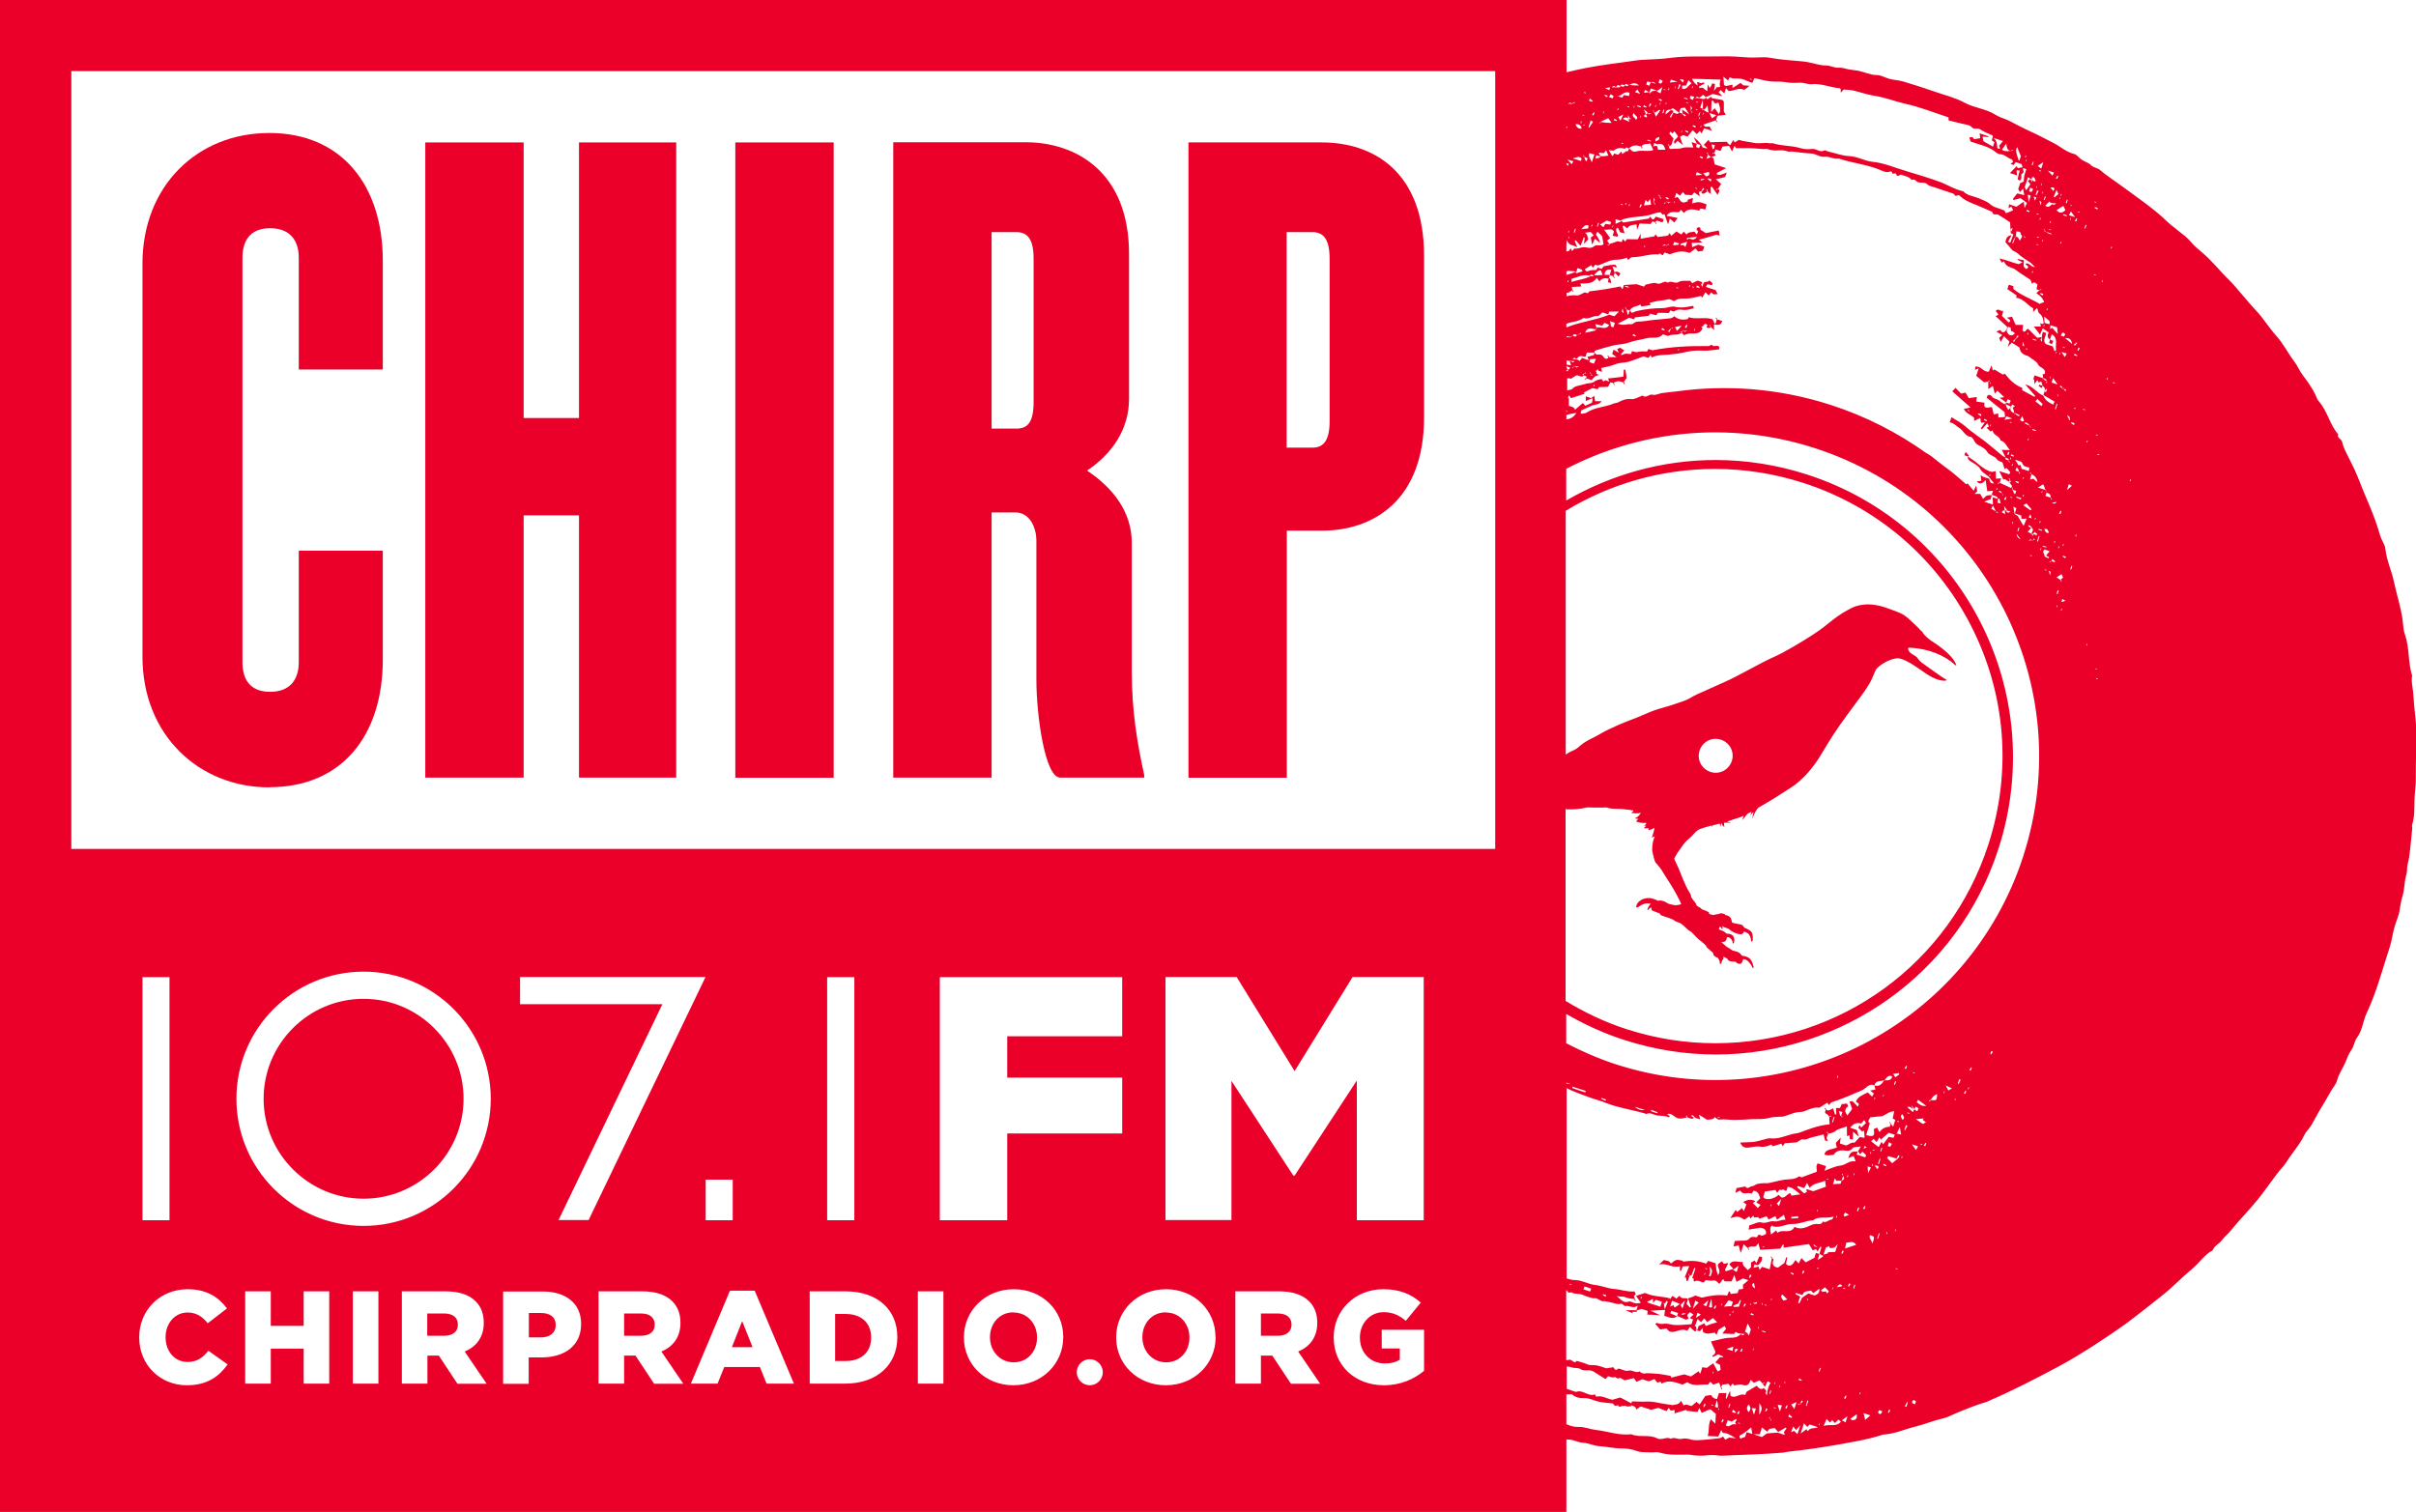 <?xml version="1.0" encoding="UTF-8"?>
<svg id="Layer_1" data-name="Layer 1" xmlns="http://www.w3.org/2000/svg" viewBox="0 0 148.38 92.88">
  <defs>
    <style>
      .cls-1 {
        fill: #ea0029;
      }
    </style>
  </defs>
  <path class="cls-1" d="M16.54,48.36c4.45,0,6.97-3.16,6.97-7.85v-6.68h-5.16v6.85c0,1.06-.53,1.82-1.76,1.82s-1.7-.76-1.7-1.82V15.84c0-1.05.47-1.82,1.7-1.82s1.76.76,1.76,1.82v6.86h5.16v-6.68c0-4.63-2.52-7.85-6.97-7.85s-7.79,3.28-7.79,8.03v24.14c0,4.81,3.46,8.03,7.79,8.03Z"/>
  <polygon class="cls-1" points="32.16 31.66 35.56 31.66 35.56 47.77 41.53 47.77 41.53 8.75 35.56 8.75 35.56 25.68 32.16 25.68 32.16 8.75 26.12 8.75 26.12 47.77 32.16 47.77 32.16 31.66"/>
  <rect class="cls-1" x="45.16" y="8.75" width="6.04" height="39.03"/>
  <path class="cls-1" d="M60.9,31.48h1.46c.82,0,1.29.82,1.29,1.76v8.5c0,2.22.53,6.03,1.46,6.03h5.16v-.17c-.41-1.88-.76-3.87-.76-6.33v-7.91c0-1.93-1.17-3.4-2.75-4.45,1.58-1.05,2.58-2.58,2.58-4.4v-8.91c0-5.1-3.34-6.86-6.33-6.86h-8.15v39.03h6.04v-16.29ZM60.9,14.26h1.52c.71,0,1.06.46,1.06,1.64v8.79c0,1.23-.35,1.64-1.06,1.64h-1.52v-12.07Z"/>
  <path class="cls-1" d="M79.02,32.6h2.17c3.11,0,6.27-1.82,6.27-6.97v-9.91c0-5.21-3.16-6.97-6.27-6.97h-8.2v39.03h6.04v-15.17ZM79.02,14.26h1.58c.7,0,1.06.46,1.06,1.64v9.96c0,1.17-.35,1.64-1.06,1.64h-1.58v-13.24Z"/>
  <polygon class="cls-1" points="44.95 82.76 46.22 82.76 45.58 81.16 44.95 82.76"/>
  <path class="cls-1" d="M39.37,80.69h-1.04v1.37h1.04c.53,0,.84-.26.84-.67v-.02c0-.45-.33-.68-.85-.68Z"/>
  <path class="cls-1" d="M27.28,80.69h-1.04v1.37h1.04c.53,0,.84-.26.84-.67v-.02c0-.45-.33-.68-.85-.68Z"/>
  <path class="cls-1" d="M22.33,61.36c-3.39,0-6.14,2.76-6.14,6.14s2.76,6.14,6.14,6.14,6.14-2.76,6.14-6.14-2.76-6.14-6.14-6.14Z"/>
  <path class="cls-1" d="M51.93,80.72h-.64v2.89h.64c.95,0,1.57-.52,1.57-1.43v-.02c0-.91-.62-1.44-1.57-1.44Z"/>
  <path class="cls-1" d="M33.22,80.66h-.74v1.5h.75c.55,0,.9-.3.9-.74v-.02c0-.49-.35-.74-.91-.74Z"/>
  <path class="cls-1" d="M62.24,80.62c-.87,0-1.44.7-1.44,1.52v.02c0,.82.59,1.53,1.46,1.53s1.43-.7,1.43-1.51v-.02c0-.83-.58-1.53-1.45-1.53Z"/>
  <path class="cls-1" d="M71.6,80.62c-.87,0-1.44.7-1.44,1.52v.02c0,.82.59,1.53,1.46,1.53s1.43-.7,1.43-1.51v-.02c0-.83-.58-1.53-1.45-1.53Z"/>
  <path class="cls-1" d="M78.48,80.69h-1.04v1.37h1.04c.53,0,.84-.26.84-.67v-.02c0-.45-.33-.68-.85-.68Z"/>
  <path class="cls-1" d="M148.22,42.8c0-.44-.15-.86-.08-1.3-.26-.82-.15-1.7-.44-2.52-.09-.24-.1-.51-.13-.77-.09-.84-.37-1.64-.54-2.45-.14-.69-.46-1.33-.53-2.04-.03-.27-.23-.52-.32-.81-.18-.64-.41-1.27-.67-1.88-.25-.58-.49-1.18-.72-1.76-.24-.61-.57-1.16-.83-1.75-.07-.15-.08-.32-.15-.45-.07-.13-.29-.18-.21-.39-.52-.6-.66-1.43-1.19-2.03-.11-.12-.16-.3-.23-.45-.21-.42-.49-.8-.77-1.17-.19-.26-.31-.57-.51-.83-.39-.51-.68-1.11-1.11-1.58-.45-.5-.79-1.08-1.25-1.56-.43-.46-.82-.95-1.24-1.43-.13-.15-.26-.29-.39-.42-.57-.55-1.06-1.2-1.68-1.71-.24-.2-.48-.4-.68-.64-.2-.25-.45-.43-.7-.63-.24-.2-.51-.39-.72-.59-.88-.85-1.89-1.52-2.86-2.24-.43-.32-.89-.6-1.3-.96-.15-.13-.39-.13-.56-.3-.14-.15-.37-.2-.55-.32-.17-.11-.31-.33-.5-.37-.49-.12-.84-.47-1.27-.68-.45-.22-.88-.47-1.34-.67-.45-.2-.89-.44-1.34-.67-.27-.14-.58-.21-.84-.37-.59-.38-1.3-.42-1.89-.74-.59-.32-1.23-.47-1.86-.69-.63-.22-1.28-.43-1.92-.62-.27-.08-.56-.09-.84-.16-.27-.07-.54-.24-.8-.24-.4,0-.74-.18-1.11-.26-.21-.04-.42-.05-.63-.09-.21-.05-.4-.12-.63-.1-.26.01-.5-.15-.79-.14-.35,0-.71-.14-1.06-.2-.19-.04-.38-.05-.58-.07-.58-.05-1.16-.09-1.74-.2-.27-.05-.56-.03-.83-.02-.6.03-1.18-.07-1.77-.07-.68,0-1.35.02-2.03.01-.48,0-.97.02-1.45.08-.61.09-1.24.09-1.86.13-.21.02-.41.05-.62.08-.89.13-1.79.23-2.67.4-.43.08-.86.18-1.28.28V0S0,0,0,0v92.88h96.2v-4.44c.36-.05.67.17,1.01.19.36.02.67.19,1.01.21.45.03.9.14,1.36.14.3,0,.65.04.95.16.27.1.53.06.79.08.21.02.43-.04.62.02.57.17,1.15.12,1.73.12.14,0,.28.04.42.05.23.01.45.03.68,0,.25-.03.48-.03.73,0,.22.04.45,0,.67,0,.57-.02,1.14-.05,1.71-.07.48-.02.97-.05,1.45-.09.17,0,.34-.05.51-.07.93-.1,1.86-.23,2.78-.39,1-.18,2-.33,2.97-.64.02,0,.03-.02.05-.02.7-.03,1.33-.33,1.99-.49.57-.14,1.11-.37,1.68-.5.28-.06.54-.2.81-.32.63-.26,1.26-.52,1.92-.71.03-.01.07-.04.1-.05,1.47-.63,2.89-1.37,4.3-2.12.71-.38,1.39-.8,2.07-1.23.71-.46,1.41-.93,2.09-1.42.74-.55,1.45-1.12,2.17-1.69.65-.51,1.21-1.11,1.84-1.63.45-.37.76-.88,1.28-1.16.1-.28.4-.39.56-.61.17-.23.39-.39.56-.61.7-.86,1.5-1.63,2.14-2.54.21-.3.44-.58.65-.88.19-.27.46-.52.64-.81.34-.55.79-1.02,1.07-1.61.1-.22.29-.39.42-.59.2-.33.37-.68.57-1.01.21-.36.44-.72.64-1.09.12-.23.33-.44.39-.68.1-.4.34-.72.5-1.09.11-.26.21-.55.37-.77.18-.25.19-.56.36-.78.33-.45.36-1,.58-1.48.62-1.31.98-2.72,1.43-4.09.12-.38.17-.78.27-1.16.1-.38.29-.74.34-1.13.04-.31.1-.6.19-.9.08-.28.09-.57.13-.85.03-.25.14-.49.13-.73,0-.26.09-.49.13-.74.08-.59.13-1.19.19-1.78,0-.07-.03-.15-.01-.21.17-.51.13-1.05.15-1.57.01-.44.09-.87.08-1.31-.01-1.01.04-2.01.02-3.02-.01-.65-.14-1.31-.16-1.96ZM11.47,85.1c-1.62,0-2.92-1.24-2.92-2.93v-.02c0-1.65,1.26-2.95,2.98-2.95,1.16,0,1.9.49,2.41,1.18l-1.18.91c-.32-.4-.7-.66-1.24-.66-.79,0-1.35.68-1.35,1.51v.02c0,.85.56,1.51,1.35,1.51.59,0,.94-.28,1.28-.69l1.18.84c-.53.74-1.25,1.28-2.5,1.28ZM8.75,74.96v-14.93h1.66v14.93h-1.66ZM20.22,85h-1.57v-2.15h-2.02v2.15h-1.57v-5.67h1.57v2.12h2.02v-2.12h1.57v5.67ZM23.24,85h-1.57v-5.67h1.57v5.67ZM28.09,85l-1.14-1.72h-.7v1.72h-1.57v-5.67h2.68c.87,0,1.47.23,1.85.61.33.33.5.76.5,1.32v.02c0,.87-.46,1.45-1.17,1.75l1.35,1.98h-1.81ZM22.33,75.31c-4.31,0-7.81-3.5-7.81-7.81s3.5-7.81,7.81-7.81,7.81,3.5,7.81,7.81-3.5,7.81-7.81,7.81ZM35.69,81.34c0,1.34-1.03,2.05-2.43,2.05h-.79v1.62h-1.57v-5.67h2.44c1.42,0,2.35.74,2.35,1.98v.02ZM34.3,74.96l6.38-13.27h-8.74v-1.67h11.39l-7.18,14.93h-1.85ZM45,72.47v2.49h-1.66v-2.49h1.66ZM40.17,85l-1.14-1.72h-.7v1.72h-1.57v-5.67h2.68c.87,0,1.47.23,1.85.61.33.33.5.76.5,1.32v.02c0,.87-.46,1.45-1.17,1.75l1.35,1.98h-1.81ZM47.08,85l-.41-1.02h-2.19l-.41,1.02h-1.64l2.4-5.71h1.52l2.41,5.71h-1.68ZM55.11,82.15c0,1.64-1.19,2.85-3.22,2.85h-2.16v-5.67h2.19c2.02,0,3.19,1.17,3.19,2.8v.02ZM50.8,74.96v-14.93h1.67v14.93h-1.67ZM57.94,85h-1.57v-5.67h1.57v5.67ZM68.92,66.2v3.43h-7.06v5.33h-4.14v-14.93h11.2v3.63h-7.06v2.54h7.06ZM65.3,82.15c0,1.63-1.31,2.95-3.06,2.95s-3.04-1.3-3.04-2.93v-.02c0-1.63,1.31-2.95,3.06-2.95s3.04,1.3,3.04,2.93v.02ZM66.93,85.1c-.44,0-.8-.36-.8-.8s.36-.8.8-.8.8.36.8.8-.36.8-.8.8ZM74.66,82.15c0,1.63-1.31,2.95-3.06,2.95s-3.05-1.3-3.05-2.93v-.02c0-1.63,1.31-2.95,3.06-2.95s3.04,1.3,3.04,2.93v.02ZM79.28,85l-1.14-1.72h-.7v1.72h-1.57v-5.67h2.68c.87,0,1.47.23,1.85.61.33.33.5.76.5,1.32v.02c0,.87-.46,1.45-1.17,1.75l1.35,1.98h-1.81ZM87.45,84.22c-.6.5-1.43.88-2.46.88-1.77,0-3.08-1.21-3.08-2.93v-.02c0-1.65,1.3-2.95,3.05-2.95,1,0,1.7.3,2.3.82l-.92,1.12c-.41-.34-.8-.53-1.37-.53-.82,0-1.45.68-1.45,1.55v.02c0,.92.64,1.58,1.54,1.58.39,0,.68-.08.91-.23v-.69h-1.11v-1.15h2.6v2.54ZM87.45,74.96h-4.12v-8.58l-3.82,5.84h-.08l-3.8-5.82v8.55h-4.05v-14.93h4.37l3.56,5.78,3.56-5.78h4.37v14.93ZM91.83,52.15H4.38V4.37h87.45v47.78ZM127.62,12.99s.07.02.11.03c0,.01,0,.03-.01.04-.03-.01-.07-.02-.11-.04,0,0,0-.02.01-.03ZM127.36,21.19c.05-.04.11-.1.21-.18q-.07.27-.21.18ZM127.37,25.06s.07.02.11.03c0,.01,0,.02-.01.04-.03-.01-.07-.02-.11-.04,0,0,0-.02.01-.03ZM127.57,13.43c-.02.06-.04.12-.05.18-.03-.01-.06-.03-.09-.04.03-.05.06-.11.1-.16.02,0,.03.02.05.02ZM127.15,12.6s.07.02.11.03c0,.01,0,.02,0,.03-.04-.01-.07-.02-.11-.03,0-.01,0-.02.01-.03ZM127.19,12.99c.09.12.15.21.25.35-.17-.05-.26-.09-.38-.12.04-.08.08-.13.13-.23ZM126.83,20.77c.27-.02.38.07.43.36-.17-.14-.28-.23-.43-.36ZM127.13,25.8s-.05.04-.03.02c-.05-.11-.11-.23-.15-.31.15.07.16.07.18.28ZM126.76,20.68c-.06-.02-.11-.03-.19-.06.07-.24.16-.22.27-.09-.03.05-.05.1-.08.15ZM126.81,21.34s0,.02-.01.04c-.03-.01-.07-.02-.11-.04,0-.01,0-.02.01-.03.03.01.07.02.11.03ZM126.54,14.96s.02-.07.03-.11c.01,0,.02,0,.04.01-.01.03-.02.07-.03.11-.01,0-.02,0-.04-.01ZM126.71,13.22s.01-.04.02-.06c.07.02.14.05.21.07,0,.02-.01.04-.02.06-.07-.03-.14-.05-.21-.07ZM127.13,13.5s.02-.07.03-.11c.01,0,.02,0,.03.01-.01.04-.02.07-.03.11-.01,0-.02,0-.03-.01ZM126.94,12.26s.03.01.05.02c-.02.07-.04.14-.07.21-.02,0-.03-.01-.05-.02.02-.07.05-.14.07-.21ZM126.85,12.91c-.2.18-.35.23-.55,0,.15-.09.29-.18.42-.26.04.09.08.15.13.26ZM125.93,13.7s-.02,0-.04-.01c.01-.03.02-.07.03-.1.01,0,.03,0,.04.01-.01.03-.02.07-.03.11ZM125.96,14.11s0,.02-.01.03c-.03-.01-.07-.02-.11-.03,0-.01,0-.02.01-.03.04.01.07.02.11.03ZM125.62,12.63c.08-.09.16-.17.24-.25.04.06.08.11.43.12-.1.06-.13.09-.15.09-.03-.02-.06-.03-.08-.05-.02,0-.04.02-.07.04-.09.07-.19.2-.37.06ZM126.34,20.11c.01.12.02.22.04.41-.15-.17-.24-.27-.34-.38-.03.02-.07.03-.13.07,0-.08.01-.14.02-.23.16.05.29.09.41.13ZM126.29,21.6s.02,0,.03.01c-.01.04-.02.07-.03.11-.01,0-.02,0-.03-.01.01-.03.02-.07.03-.1ZM126.37,23.62c-.17-.06-.26-.09-.37-.12.02-.06.03-.11.09-.27.11.15.18.24.28.39ZM126.31,24.8s.03,0,.05.02c-.03.11-.07.21-.1.32-.02,0-.03,0-.05-.02.03-.11.07-.21.1-.32ZM126.35,24.34s.02-.07.03-.11c.01,0,.02,0,.03.01-.01.04-.02.07-.03.11-.01,0-.02,0-.04-.01ZM126.44,33.56s.02,0,.03.01c0,.03-.02.07-.03.11-.01,0-.02,0-.04-.01.01-.04.02-.07.03-.11ZM126.46,31.53c.03-.05.07-.11.1-.16.01.01.03.02.04.03-.02.06-.04.12-.05.18-.03-.01-.06-.03-.09-.04ZM126.54,21.68s-.02.07-.03.11c-.01,0-.02,0-.04-.01.01-.04.02-.07.03-.11.01,0,.02,0,.04.01ZM126.58,11.91s.02,0,.04.01c-.01.04-.02.07-.03.11-.01,0-.02,0-.04-.01.01-.04.02-.07.03-.11ZM126.52,12.12s.02,0,.03.01c-.01.03-.02.07-.03.11-.01,0-.02,0-.03-.01.01-.03.02-.07.03-.11ZM126.18,12.12s-.03-.02-.05-.03c.05-.13.1-.26.17-.42.05.1.08.15.12.24-.09.08-.16.15-.24.22ZM126.36,10.79s.03.02.05.02c-.02.06-.04.12-.06.18-.03-.01-.06-.03-.09-.04.03-.05.07-.1.1-.16ZM126.11,11.74c-.06-.08-.12-.14-.18-.22.32-.03.25.09.18.22ZM126.15,10.61c-.04.08-.07.13-.1.18-.09-.1-.16-.18-.28-.31.17.05.26.08.38.12ZM125.59,12.06s.03.01.05.02c-.02.07-.04.14-.07.21-.02,0-.04-.01-.05-.02.02-.07.05-.14.07-.21ZM125.55,14.06s.02.06.02.13c0,0,0,0,0,0,0,0,.02-.01.03-.01.02.02.04.04.06.06.11.04.22.07.33.11,0,.02,0,.03-.01.05-.11-.04-.23-.07-.32-.16-.03,0-.05-.02-.08-.03,0,.02-.01.03-.02.05,0-.03,0-.05.01-.07-.02-.03-.04-.07-.06-.1.02,0,.03-.01.05-.02ZM125.53,19.44c.14.12.25.19.34.29.03.02,0,.1,0,.19-.12-.03-.21-.05-.3-.08-.01-.13-.02-.24-.03-.4ZM125.56,19.95s-.02.07-.03.11c-.01,0-.02,0-.03-.01.01-.03.02-.07.03-.11.01,0,.02,0,.03.01ZM125.69,19.05s.02-.07.03-.11c.01,0,.02,0,.04.01-.01.04-.02.07-.03.11-.01,0-.02,0-.04-.01ZM125.49,9.97c-.05.15-.08.26-.13.39-.08-.06-.12-.1-.21-.17.12-.08.2-.14.33-.22ZM125.38,11.4s-.02,0-.04-.01c.01-.04.02-.07.03-.11.01,0,.02,0,.03.01-.01.03-.02.07-.03.1ZM125.44,14.72s.02,0,.04.01c-.01.03-.02.07-.03.11-.01,0-.02,0-.03-.01.01-.03.02-.07.03-.11ZM125.33,12.62c-.03-.13-.05-.21-.07-.27q.17.02.07.27ZM125.34,10.53s-.07-.02-.11-.03c0-.01,0-.02.01-.04.04.01.07.02.11.03,0,.01,0,.02-.01.04ZM125.29,13.38s.02,0,.04.01c-.01.03-.02.07-.03.11-.01,0-.02,0-.04-.01.01-.03.02-.07.03-.11ZM125.31,18c.06.02.12.04.18.06-.01.03-.03.06-.04.09-.05-.03-.11-.06-.16-.1,0-.02.02-.03.02-.05ZM125.45,11.9s-.02,0-.03-.01c.01-.04.02-.07.03-.11.01,0,.02,0,.04.01-.01.03-.02.07-.04.11ZM125.07,12s-.03-.02-.05-.02c.03-.09.06-.19.09-.28.03.01.07.02.09.03-.04.09-.09.18-.13.27ZM125.2,13.15s0,.02-.01.03c-.03-.01-.07-.02-.11-.03,0-.01,0-.02.01-.04.03.01.07.02.11.03ZM125.07,12.14c-.05.09-.07.13-.1.19-.03-.1-.05-.18-.07-.25.03,0,.08.02.18.06ZM125.08,15s.07.02.11.03c0,.01,0,.02-.01.03-.04-.01-.07-.02-.11-.03,0-.01,0-.02.01-.03ZM125.1,14.57s0-.02.01-.03c.04.01.07.02.11.03,0,.01,0,.02-.01.04-.03-.01-.07-.02-.11-.03ZM125.09,11.43s.02,0,.03.01c-.01.03-.02.07-.03.11-.01,0-.02,0-.03-.01.01-.04.02-.07.03-.11ZM124.85,9.93s.04.01.05.02c-.02.07-.05.14-.07.21-.02,0-.03-.01-.05-.02.02-.07.05-.14.07-.21ZM124.7,11.01s.04-.03.06-.04c.01.02.02.03.03.05,0-.01,0-.03,0-.04,0-.03,0-.06.01-.1.03,0,.07.01.14.02.02.06.05.14.09.22-.07.03-.13.06-.24-.1,0,.07.02.14.03.21-.05-.1-.09-.17-.13-.22-.05.03-.09.06-.15.1.06.08.12.16.16.21-.1.15-.18.26-.26.37-.04-.08-.07-.14-.09-.19.07-.21.13-.41.2-.61.05.02.09.03.15.11ZM124.59,12.42c-.02-.22-.04-.33-.05-.46.07.02.12.04.18.06-.03.1-.07.2-.13.4ZM124.65,12.98s-.02.03-.02.05c-.06-.02-.12-.04-.18-.06.02-.03.03-.06.04-.09.05.03.1.07.16.1ZM124.62,11.75c.02-.07.05-.14.07-.23.07.04.12.07.18.1-.04.07-.07.13-.1.18-.06-.02-.1-.03-.15-.05ZM124.47,9.81s-.02.07-.03.11c-.01,0-.02,0-.03-.01.01-.03.02-.07.03-.11.01,0,.02,0,.03.01ZM124.4,9.55s.02,0,.04.01c-.01.04-.02.07-.03.11-.01,0-.02,0-.04-.01.01-.03.02-.07.03-.11ZM123.88,9.03c.06.15.12.3.23.56,0,.03-.04.14-.08.25,0,.01-.03.02-.05.02-.19-.57-.19-.61-.1-.83ZM123.48,9.27s.02,0,.02,0c0,0,0-.01,0-.01.03-.02.07-.04.1-.06,0,.01.01.03.02.04-.04.02-.08.03-.12.03h0s0,0,0,.01c-.01,0-.02,0-.03-.01-.25.05-.47,0-.51-.09.09-.13.17-.24.26-.36.02.19.02.38.25.45ZM123.02,8.66c-.09.11-.16.2-.24.29.02.06.03.12.06.2-.08-.02-.13-.03-.17-.04-.03-.22,0-.45-.25-.64.23.07.4.13.61.2ZM107.47,4.83s.07.02.11.03c0,.01,0,.03-.01.04-.03-.01-.07-.02-.1-.03,0-.01,0-.02.01-.03ZM106.08,5.03s.04-.08.07-.12c.02-.05.05-.09.08-.16.08.02.15.07.22.07.51,0,.51,0,.97.2.07.03.13.05.2.07.05-.12.09-.2.13-.29.39.08.77.2,1.16.21.28,0,.55,0,.84.05.27.05.56.03.83.02.24,0,.45.11.68.09.6-.06,1.15.21,1.74.25.02,0,.04.05.05.07,0,.07,0,.12,0,.2.08-.08.14-.14.18-.19.21.02.4.02.59.06.44.1.86.26,1.32.33.63.09,1.23.34,1.86.48.91.2,1.78.55,2.67.84,0,.08,0,.15.01.19.28.07.56.13.83.2.2.05.46.07.57.2.17.19.36.04.52.14.24.16.51.26.77.38.01,0,.02.03.02.05-.02.09-.04.17-.06.25.07.05.13.09.16.12-.03.1-.06.19-.09.27-.19-.11-.37-.21-.58-.33-.01-.07-.03-.17-.06-.29.15.01.26.02.36.03,0-.02,0-.03,0-.05-.17-.05-.33-.11-.54-.18.02.12.03.21.04.3-.12.02-.25.04-.38.06-.05-.06-.09-.11-.1-.13-.09.01-.14.02-.19.02.02.09.05.17.07.25.5.19,1.03.27,1.46.59.1.08.23.19.34.19.3,0,.48.25.73.32.04.01.06.11.09.16-.06.04-.1.07-.16.11.08.03.12.05.18.08.05-.06.09-.11.14-.18.11.04.23.08.36.12.02.06.04.13.06.19-.14.03-.22.04-.29.06-.02-.04-.05-.08-.08-.12-.13.14-.27.28-.41.42.12.04.26.08.43.14,0-.11-.01-.2-.02-.31.05,0,.1.01.19.02-.05.18-.09.35-.13.54.04.02.09.05.13.07.19-.1.05-.36.12-.4.2-.1.08-.22.08-.37.06.02.13.04.21.07-.05.16-.1.28-.13.41-.02.11-.02.23-.03.35-.08.04-.16.08-.22.1-.05.15-.09.27-.12.36.04.08.07.13.1.19.06-.06.11-.12.2-.21.02.14.04.25.07.4-.18-.05-.3-.08-.43-.11-.09.12-.18.23-.27.34.01.02.03.05.05.07.14-.04.29-.08.42-.12.14.1.26.2.4.3-.04.08-.08.17-.15.31-.02-.15-.03-.23-.05-.39-.17.12-.3.2-.45.31-.12-.04-.27-.09-.45-.15-.01.09-.02.15-.04.23.08-.03.13-.06.18-.08.03.07.07.13.11.22-.15.06-.3.12-.44.18-.05-.08-.07-.13-.1-.17-.3-.14-.63-.16-.89-.4-.19-.17-.47-.25-.71-.36-.32-.13-.68-.15-.93-.42-.53-.11-.97-.41-1.47-.59-.67-.24-1.35-.45-2.03-.65-.69-.2-1.34-.5-2.07-.57-.49-.05-.92-.33-1.43-.35-.44-.02-.88-.19-1.32-.29-.08-.02-.17-.09-.21-.06-.27.16-.48-.12-.74-.09-.24.03-.5.02-.73-.05-.55-.17-1.14-.12-1.69-.3-.06-.02-.14.02-.2,0-.33-.06-.66.05-.99-.03-.3-.07-.61-.07-.89-.18-.11.06-.19.11-.26.16-.03-.05-.06-.1-.09-.15-.07.11-.13.21-.18.3-.06-.02-.08-.02-.09-.03-.05-.05-.09-.11-.13-.16-.35,0-.69.02-1.03.03-.04-.06-.06-.1-.09-.15-.1.11-.19.2-.29.31.08.07.14.13.23.21-.09-.01-.14,0-.19-.02-.05-.01-.1-.04-.14-.06q-.05-.23-.52-.61c.09.19.14.3.19.4.07.03.13.05.22.09-.03.08-.06.13-.09.19-.07-.03-.11-.05-.18-.07.02-.07.03-.14.05-.2-.11-.03-.21-.07-.32-.1.04.11.08.23.11.33-.24,0-.5-.04-.72.04-.22.07-.42.01-.62.05-.06.01-.2-.01-.14-.17,0,0,0,0,0,0,0,0,0,0,0,0h0s0,0-.02,0c-.02-.03-.04-.07-.06-.1.01,0,.03-.02.05-.02.01.04.03.07.03.12,0,0,0,0,0,0,0,0,0,0,0,0h0c.24-.07.14-.32.27-.45-.11-.13-.19-.24-.27-.33.03-.05.05-.08.08-.12.04.04.08.08.12.12.04-.05.09-.11.11-.14.08.11.16.22.23.31-.08.19-.35.23-.21.47.06-.06.12-.12.18-.19.08.07.15.12.32.26-.09-.25-.13-.38-.17-.51.06-.03.13-.07.19-.1.09.03.18.06.27.09.1-.13.21-.25.32-.39.09.09.17.16.25.24.07-.08.13-.14.19-.2.03.05.06.1.09.16.06-.1.11-.19.17-.32.12.04.26.08.47.15-.08-.15-.11-.22-.13-.26-.12,0-.19.03-.25.01-.05,0-.08-.06-.15-.12.32-.11.55-.19.77-.27,0,0,0,0,0,0,.02.04.03.07.05.11.01,0,.03-.02.05-.02-.02-.03-.04-.07-.07-.1,0,0,0,0-.01,0,.03-.1.07-.2.09-.27.19-.02.34-.04.51-.06-.06-.1-.12-.2-.12-.2,0-.27,0-.44,0-.61-.05-.05-.09-.1-.09-.1-.25-.04-.45-.08-.65-.11-.02-.03-.03-.06-.05-.09-.08.06-.15.12-.21.16-.04-.03-.07-.07-.11-.1-.08.14-.17.07-.38.04,0,0,0,0,.01,0-.05,0-.09,0-.08-.02-.06,0-.13,0-.21,0,.1-.06.13-.09.15-.08.03.02.06.04.09.06.01,0,.03-.01.06-.02.08-.06.15-.11.21-.16.06.06.1.11.14.15.16-.07.31-.13.45-.2.19.05.35.09.59.14-.12-.11-.18-.17-.24-.23.04-.05.07-.09.12-.16.08.08.16.15.23.22.03-.1.07-.2.1-.33.08.08.12.13.16.18.32.01.61-.23.94-.08.05.02.17-.11.35-.24-.22-.02-.32-.02-.39-.03-.07-.06-.12-.11-.16-.15-.17.11-.33.21-.5.32,0-.08,0-.14,0-.21-.13.03-.26.06-.39.08-.04,0-.09-.04-.13-.06-.01-.15-.02-.28-.04-.51.15.12.22.18.31.24ZM124.4,14.54s0,.02-.01.04c-.03-.01-.07-.02-.11-.03,0-.01,0-.02.01-.03.04.01.07.02.11.03ZM123.76,14.61s.01-.04.02-.07c-.02,0-.03,0-.05-.02.02,0,.03.01.05.01h0s.02,0,.03.01c0-.11.02-.22.03-.33.1.04.28-.03.26.18.18.13.02.23-.05.39-.06-.09-.09-.15-.13-.21-.02,0-.05-.02-.11-.03-.02.02-.04.04-.05.06-.04.12-.08.23-.12.35-.02,0-.03-.01-.05-.02.04-.12.08-.23.16-.34ZM123.54,14.21s-.06-.03-.09-.04c.03-.05.07-.11.1-.16.02,0,.03.01.05.02-.02.06-.04.12-.06.18ZM105.26,9.14s-.05.02-.07.03c-.03-.09-.05-.18-.08-.3.07.02.13.03.21.05-.02.09-.04.15-.06.21h0ZM104.79,10.84c-.05-.05-.11-.11-.19-.19.16-.04.26-.07.35-.09.1.25-.1.24-.16.28ZM105.11,11.01c-.02.07-.03.11-.05.15-.06-.06-.12-.12-.19-.17.02-.01.04-.03.05-.04.06.02.12.04.18.06ZM104.14,10.77c.02-.07.04-.11.07-.2.1.05.19.09.34.17-.19.02-.3.02-.42.03ZM104.23,11.57s0,.02-.01.03c-.03-.01-.07-.02-.11-.03,0-.01,0-.02.01-.03.04.01.07.02.11.03ZM104.39,9.65s.02-.03.02-.05c.06.02.12.04.18.06-.01.03-.02.06-.04.09-.05-.03-.11-.07-.17-.1ZM104.71,11.02c-.13.03-.21.05-.27.07q.02-.17.27-.07ZM102.31,12.45s-.07.04-.1.07c0-.02-.02-.03-.02-.05.02,0,.04-.02.12-.03,0,0,0-.01,0-.01.02,0,.04,0,.05-.01-.01-.01-.02-.02-.03-.03.06,0,.12,0,.03.03,0,0,.01,0,.02.01.05,0,.13-.02.23-.03-.1.06-.13.09-.15.08-.03-.02-.06-.03-.08-.06-.03,0-.05,0-.07.01,0,0,0,0,0,.01ZM101.83,9.19c-.02-.06-.04-.14-.07-.23-.07,0-.15.02-.23.03.02-.07.04-.12.06-.2.08.02.14.05.2.07.27-.07.41.02.49.34-.15,0-.29,0-.46,0ZM102.02,12.18s-.03.02-.05.03c-.02-.04-.03-.08-.02-.13,0,0-.02.01-.03.01-.02-.03-.04-.07-.06-.1.01,0,.03-.01.05-.02.01.03.03.07.02.12,0,0,.02,0,.03-.01.02.03.04.07.06.1ZM101.55,12.14c.06.1.09.14.08.15-.01.03-.03.06-.05.08,0,.03,0,.05.01.07,0,0,0,0,.01,0,.02.03.04.07.06.1-.01,0-.03.02-.05.02,0-.02-.02-.04-.03-.12,0,0-.01,0-.02,0,0-.02,0-.04-.01-.06,0,.01-.02.02-.02.03,0-.06,0-.12.02-.03,0,0,.01-.01.02-.02,0-.06-.02-.13-.03-.24ZM101.62,6.9s0,.02,0,.03c.1-.06.2-.13.3-.19.01.02.03.03.04.05-.08.13-.17.25-.26.38-.04-.08-.07-.14-.08-.25-.01.01-.02.02-.04.02,0-.02,0-.03,0-.04-.02-.03-.04-.07-.06-.1.02,0,.03-.02.04-.02.01.03.02.07.02.12h0s.02,0,.03-.01ZM101.64,6.56s.02-.07.04-.11c.01,0,.02,0,.03.01-.01.03-.02.07-.03.11-.01,0-.02,0-.04-.01ZM101.87,6.12s.02-.03.02-.05c.06.02.12.04.18.06-.01.03-.02.06-.04.09-.05-.03-.11-.07-.16-.1ZM101.99,6.32s-.02.07-.03.11c-.01,0-.02,0-.03-.01.01-.03.02-.07.03-.11.01,0,.02,0,.04.01ZM101.97,5.73c-.08-.04-.13-.07-.23-.12.12-.09.21-.15.36-.26-.05.17-.09.26-.12.38ZM101.67,8.69c-.05-.22.12-.22.23-.28.05.22-.12.21-.23.28ZM102.31,12.11c.06.02.12.04.18.06-.01.03-.03.06-.04.09-.06-.03-.11-.07-.16-.1,0-.02.02-.03.02-.05ZM103.25,8.14s.02-.07.03-.11c.01,0,.02,0,.03,0-.01.04-.02.07-.03.11-.01,0-.02,0-.04-.01ZM103.49,8.06s.02-.03.02-.05c.06.02.12.04.18.06-.01.03-.02.06-.03.09-.06-.03-.11-.06-.17-.1ZM104.26,6.74s0,.02-.01.03c-.04-.01-.07-.02-.11-.03,0-.01,0-.02.01-.04.03.01.07.02.1.04ZM104.17,6.28s0-.02.01-.04c.04.01.07.02.11.03,0,.01,0,.02-.01.04-.03-.01-.07-.02-.11-.03ZM104.15,7.75s-.03.06-.04.09c-.05-.03-.11-.07-.16-.1,0-.02.02-.03.02-.05.06.02.12.04.18.06ZM103.84,6.51c.06.1.09.13.08.15-.01.03-.03.06-.06.08,0,.03,0,.05.01.07,0,0,0,0,.01,0,.02.03.04.07.07.1-.02,0-.03.01-.05.02,0-.02-.02-.04-.03-.12,0,0-.01,0-.02,0,0-.02,0-.04-.01-.05-.01.01-.02.02-.02.03,0-.06,0-.12.02-.03,0,0,.01-.01.01-.02,0-.05-.02-.13-.03-.23ZM103.95,6.14c-.07-.04-.12-.07-.17-.1.02-.06.03-.1.05-.16.07.02.14.05.23.07-.04.07-.07.12-.1.18ZM104.62,6.7s.01.02.02.03c.03-.02.06-.03.08-.05.05-.04.08-.1.15-.2.02.16.04.27.06.44-.15-.06-.24-.1-.3-.19-.02.01-.05.02-.08.04,0-.03.01-.06.02-.09-.05-.02-.1-.04-.15-.06.05-.15.09-.28.16-.49.01.21.02.36-.01.55.01,0,.03.01.04.02ZM104.63,6.94s-.02.07-.03.11c-.01,0-.02,0-.03-.01.01-.03.02-.07.03-.11.01,0,.02,0,.03.01ZM104.46,7.71s.02,0,.03.01c-.01.03-.02.07-.03.11,0,0-.02,0-.03-.01.01-.03.02-.07.03-.11ZM104.34,7.18s0,.01,0,.02c0,0,.01,0,.02-.01.02.04.04.07.06.1-.01,0-.03.02-.04.02-.02-.03-.03-.07-.04-.12,0,0,0,0-.01,0,0,0,0-.02,0-.02,0,0,0,0,0,0q-.06-.15.1-.3c-.03.11-.07.2-.1.31ZM105.41,7.08c-.13.09-.19.13-.27.19-.06-.12-.1-.2-.16-.33.16.05.24.08.43.14ZM105.09,6.88c.01-.25.02-.46.03-.68.03,0,.06-.02.09-.02.02.03.03.07.05.1.02.03.05.04.09.08.06-.02.12-.04.19-.06.07.23.18.45.03.71-.09-.13-.17-.24-.26-.36-.08.09-.14.15-.22.24ZM105.67,4.9c-.02.09-.05.15-.05.22,0,.08.01.15.02.23-.09,0-.16,0-.19,0-.06.07-.09.11-.19.23.03-.16.04-.21.05-.26,0-.05.01-.1.02-.16-.06-.01-.11-.02-.17-.04-.02.06-.05.11-.07.15-.02.05-.05.09-.08.14-.04-.06-.06-.11-.13-.22-.01.17-.02.27-.03.42-.11-.09-.19-.16-.28-.23-.07.01-.13.02-.2.03-.01-.03-.02-.06-.03-.09.12-.06.23-.12.35-.19-.09-.14-.14-.01-.2-.02-.08-.02-.17-.05-.27-.08.02.1.03.16.04.22q-.2-.11-.35-.41c.58.02,1.15.03,1.76.05ZM103.94,5.3s.02,0,.04.01c-.01.03-.02.07-.03.1-.01,0-.02,0-.04-.01.01-.03.02-.07.03-.11ZM103.69,4.92c.06.06.13.12.2.2-.22.13-.28.4-.58.34v-.2c.09,0,.16,0,.24,0,.06-.13.11-.25.15-.34ZM103.58,6.28s.07.02.1.03c0,.01,0,.02-.01.03-.04-.01-.07-.02-.11-.03,0-.01,0-.02.01-.03ZM103.42,6.05s.01-.04.02-.06c.07.02.14.05.21.07,0,.02-.01.03-.02.05-.07-.02-.14-.05-.21-.07ZM103.36,5.07c-.06-.06-.12-.12-.2-.19.35-.02.25.1.2.19ZM103.13,5.17s.06.02.09.04c-.04.09-.09.18-.13.27-.02,0-.04-.01-.05-.02.03-.1.06-.19.09-.28ZM102.62,4.89c.11.03.2.06.4.13-.22.02-.33.04-.46.05.02-.07.04-.12.06-.18ZM102.91,5.32s-.02.07-.03.11c-.01,0-.02,0-.03-.01.01-.03.02-.07.03-.11.01,0,.02,0,.04.01ZM102.48,5.42s.03,0,.04.01c-.01.04-.02.07-.03.11-.01,0-.02,0-.04-.01.01-.03.02-.07.03-.11ZM102.6,6.75c.13-.17.23-.05.33.03.06.05.14.09.2.14.03-.09.05-.18.09-.27.1-.02.2-.03.26-.04.07.11.14.23.27.42-.19-.13-.3-.2-.45-.31.02.1.03.16.03.26.01,0,.02,0,.02,0,0,0,0,0,0-.01.06.04.13.07.19.11-.01.02-.02.05-.03.07-.07-.03-.13-.06-.17-.17-.01.03-.02.06-.03.08,0-.03,0-.06,0-.09-.06-.02-.13-.04-.19-.06-.1.16-.2.05-.36,0h0s0,.01.01.01c-.05.1-.09.2-.14.3-.02,0-.05-.02-.07-.03.04-.1.08-.2.2-.28-.03-.01-.06-.02-.08-.03.03,0,.06.01.08.02.03-.15-.1-.12-.15-.13-.09.08-.19.15-.32.26,0-.28.15-.28.29-.3ZM102.35,6.32s-.02.07-.03.1c-.01,0-.02,0-.03-.01.01-.04.02-.07.03-.11.01,0,.02,0,.03.01ZM102.18,5.48s.07.02.11.03c0,0,0,.02-.01.03-.04-.01-.07-.02-.11-.03,0-.01,0-.02.01-.03ZM102.22,6.75c-.02.07-.05.14-.07.21-.02,0-.03,0-.05-.02.02-.07.04-.14.07-.21.02,0,.04.01.05.02ZM101.94,4.87c.07.04.12.07.18.1-.04.07-.07.12-.1.17-.06-.02-.1-.03-.16-.05.02-.07.04-.14.07-.22ZM101.38,5.73s-.05-.01-.1-.02c.04-.1.08-.19.11-.27.12.04.2.07.38.12-.21.04-.37,0-.4.17ZM101.26,7.02s-.04-.02-.06-.04c-.05.01-.08.02-.11.04.03.06.05.11.07.16,0,0-.03.02-.07.03-.13-.04-.19-.12,0-.19-.03-.08-.08-.17-.14-.29.32.2.25.2.18.2.02.02.05.04.07.05.06-.02.13-.03.22-.04-.11.06-.14.09-.16.08ZM101.4,8.64s-.01.03-.02.06c-.07-.02-.14-.05-.21-.07,0-.02.01-.03.02-.05.07.02.14.05.21.07ZM101.32,6.56s-.03-.02-.05-.03c.02-.06.04-.12.06-.18.03.01.06.03.09.04-.03.05-.07.11-.1.16ZM101.18,5.01c.07.02.14.03.22.04q.15-.06.3.1c-.12-.04-.22-.07-.32-.09-.03.07-.05.13-.09.21-.08-.03-.13-.06-.19-.09.03-.07.05-.11.07-.18ZM101.02,5.52c.07.04.11.06.26.14-.16.02-.25.03-.31.04,0-.02.03-.09.05-.18ZM100.96,6.46c.06.03.11.06.16.1,0,.02-.01.03-.02.05-.06-.02-.12-.04-.18-.05.01-.03.03-.06.04-.09ZM100.84,9.12s.03-.02.04-.02c-.02-.04-.04-.07-.06-.1,0,0,0,0-.01,0,.14-.22.38-.12.54-.19.07.15.13.27.19.41-.09.02-.17.05-.26.05-.26.01-.53-.04-.78.03-.24.07-.32-.08-.45-.19-.04.08-.01.22-.18.18-.07.05-.15.11-.23.17-.03-.07-.05-.11-.07-.15-.06.06-.12.12-.19.2-.08-.03-.16-.05-.24-.08-.05.07-.08.12-.11.17-.08-.13-.14-.24-.23-.38.13.02.24.03.29.04.25-.19.47-.21.71-.11.06-.16.16-.05.25-.04.22-.22.48-.2.74-.11,0,0,0,0-.01,0,.02.04.03.07.05.11ZM101.41,12.58c-.08,0-.15.01-.22.02-.07,0-.13.01-.23.02.04-.14.08-.23.11-.34.05.06.09.1.13.14.05-.07.09-.13.15-.2.02.13.04.25.05.36ZM100.84,12.58c-.03.05-.06.11-.1.17-.02,0-.03-.02-.05-.02.02-.06.04-.12.06-.18.03.01.06.02.09.03ZM100.1,12.55s-.02.07-.03.11c-.01,0-.02,0-.04-.01.01-.04.02-.07.03-.11.01,0,.02,0,.03.01ZM99.88,12.48s-.02.07-.03.11c-.01,0-.02,0-.04-.01.01-.03.02-.07.03-.11.02,0,.02,0,.03.01ZM99.66,12.57s0,.02-.01.03c-.03-.01-.07-.02-.11-.03,0-.01,0-.02.01-.04.04.01.07.02.11.03ZM99.08,13.87s-.02.07-.03.1c-.01,0-.02,0-.03-.01.01-.04.02-.07.03-.11.01,0,.02,0,.03.01ZM98.95,13.62c-.02.07-.04.11-.05.18-.11-.02-.21-.04-.3-.05-.04.06-.06.1-.13.21-.07-.06-.12-.1-.2-.17.17-.1.31-.18.41-.24.11.04.2.06.28.09ZM99.11,7.38s.03-.06.04-.09c.05.03.11.06.16.1-.01.02-.02.03-.03.05-.06-.02-.12-.04-.18-.06ZM100.06,7.36s-.06-.06-.08-.08c0,.04.04.08.11.21-.2-.09-.29-.13-.43-.19.11-.08.19-.14.33-.02-.01-.06,0-.13,0-.22.06.14.1.21.13.24.02-.01.03-.02.05-.03,0,.01.02.03.02.04-.02,0-.04.02-.07-.01-.02.01-.04.02-.06.03,0,0,0,.02.02.03ZM99.59,8.77s.07.02.1.03c0,.01,0,.02-.01.04-.03-.01-.07-.02-.1-.03,0-.01,0-.02.01-.03ZM99.52,7.41c-.06-.1-.09-.16-.13-.22.07-.04.13-.07.31-.16-.09.19-.13.28-.18.38ZM99.95,6.56s0-.03.01-.03c.03,0,.07.02.11.03,0,.01,0,.02-.01.04-.03-.01-.07-.02-.11-.03ZM100.05,5.9c-.12-.02-.23-.04-.32-.06-.04.06-.06.1-.1.16-.12-.04-.2-.07-.28-.09.26-.02.41-.35.73-.21,0,.06-.02.12-.03.2ZM99.37,6.65s.02,0,.03.01c0,.03-.02.07-.03.11-.01,0-.02,0-.04-.01.01-.03.02-.07.03-.1ZM100.36,6.92c-.04.19.37.22.1.45.02-.17-.34-.16-.1-.45ZM100.33,6.61s.02-.07.03-.11c.01,0,.02,0,.03.01-.01.03-.02.07-.03.11-.01,0-.02,0-.03-.01ZM100.76,7.22s-.02,0-.03-.01c.01-.03.02-.07.03-.1.01,0,.02,0,.03.01-.01.03-.02.07-.03.11ZM100.78,6.55s-.01.03-.02.05c-.07-.02-.14-.05-.21-.07,0-.02.01-.04.02-.06.07.02.14.05.21.07ZM100.41,5.66s.1-.11.15-.16c.07.1.1.16.17.26-.15-.05-.26-.08-.32-.1ZM99.13,5.28s.06.04.09.06c.01,0,.03,0,.06-.02.06-.16.16-.05.25-.04.06-.16.16-.05.25-.04.06-.15.15-.06.23-.01,0,0,.01-.02.01-.02.02,0,.04,0,.05,0,.18-.08.36-.18.59.04-.23,0-.41,0-.59-.04-.02.01-.03.02-.05.02,0,0,0,0-.01,0-.06.12-.15.02-.23.01-.06.16-.16.05-.25.04-.04.11-.1.09-.28.08,0,0,0,0,.01.01-.04,0-.08,0-.08-.01-.06,0-.12,0-.2,0,.1-.06.13-.09.15-.09ZM99.1,5.89c-.02.06-.03.09-.05.15-.07-.02-.14-.05-.23-.07.04-.07.06-.12.1-.18.07.04.12.07.17.1ZM98.89,5.37s-.03.09-.06.17c-.07-.03-.11-.06-.26-.13.16-.02.25-.03.31-.04ZM98.56,5.82c.06.02.12.04.18.06-.01.03-.03.06-.04.09-.05-.03-.11-.07-.16-.1,0-.02.02-.03.02-.05ZM98.48,6.84s.02,0,.03.01c-.01.03-.02.07-.03.11-.01,0-.02,0-.03-.01.01-.03.02-.07.03-.11ZM98.33,7.46c.15-.07.3-.14.44-.2.08.11.13.18.21.29-.26,0-.45-.01-.64-.06,0,0,.01.02.02.03,0,0,0,0-.01,0,0,0,0,0,0,.01,0,0,0,0-.01,0-.03.02-.06.03-.08.05,0-.02-.01-.03-.02-.05.03-.01.07-.03.11,0,0,0,0,0,0,0,0-.02,0-.04-.01-.06ZM98.04,9.54c.08.02.14.03.23.09,0-.01-.01-.02-.02-.04,0,0,.01,0,.02,0-.03-.09-.05-.14-.08-.22.11.01.21.03.31.04.04-.05.08-.11.14-.18.05.11.08.2.14.33-.18.03-.33.05-.52.03,0,.02.01.03.02.05,0,0-.01,0-.02-.01,0,.01.01.02.02.04-.09.03-.18.05-.3.08.02-.07.03-.13.05-.21ZM98.2,13.71c-.02.07-.05.14-.07.21-.02,0-.04-.01-.05-.02.02-.07.05-.14.07-.21.02,0,.04.01.06.02ZM97.93,6.91c-.02.06-.04.12-.06.18-.03-.01-.06-.02-.09-.03.03-.05.07-.11.1-.17.02,0,.03.02.05.03ZM97.76,9.98c-.06-.23-.24-.34-.15-.57.1.02.19.05.31.08-.05.15-.09.28-.16.49ZM97.8,13.82s-.02.07-.03.1c-.01,0-.02,0-.04-.01.01-.03.02-.07.03-.11.01,0,.02,0,.04.01ZM97.64,6.05c.06.05.12.1.19.16-.02.01-.03.02-.05.04-.06-.02-.12-.04-.19-.06.02-.06.04-.11.04-.13ZM97.69,7.4c.07.04.13.07.15.08-.09.13-.16.24-.23.35-.02,0-.04-.01-.05-.02.04-.13.08-.26.13-.41ZM96.58,9.74c.19-.05.39-.19.56,0-.01.04-.03.09-.05.15-.17-.06-.34-.11-.51-.16ZM96.78,14.08c-.02.07-.05.14-.07.21-.02,0-.04-.01-.05-.02.02-.07.05-.14.07-.22.02,0,.03.01.05.02ZM96.35,14.53s.02,0,.03.01c-.01.03-.02.07-.03.11-.01,0-.02,0-.03-.01.01-.04.02-.07.03-.11ZM96.31,14.28s.02-.07.03-.11c0,0,.02,0,.03.01-.01.03-.02.07-.03.11-.01,0-.02,0-.03-.01ZM96.25,9.79c.16.05.26.08.38.12-.04.08-.07.13-.1.18-.09-.1-.16-.18-.28-.31ZM97.56,13.85c0,.06-.02.12-.02.18-.16.02-.29.03-.42.05.12-.14.22-.31.44-.23ZM97.51,9.72c-.03.07-.05.13-.08.2-.08-.1-.13-.17-.11-.28,0,0,0,0,0,0,0,0-.01,0-.02.01t0,0s-.04.02-.06.03c.02-.02.03-.04.04-.06-.02-.02-.03-.05-.05-.07.02,0,.03-.02.05-.02,0,.03.02.05,0,.09,0,.01,0,.02.02.03,0,0,.01,0,.02-.01,0,0,0,0,0,0,0,0,0,0,0,0h0c.06.03.12.05.19.09ZM97.22,7.69s0-.02.01-.03c.04.01.07.02.11.03,0,.01,0,.02-.01.03-.03-.01-.07-.02-.11-.03ZM97.29,5.66s.07.02.11.03c0,.01,0,.02-.01.04-.04-.01-.07-.02-.11-.03,0-.01,0-.02.01-.04ZM97.19,7.05s.07.02.11.03c0,.01,0,.02-.01.03-.04-.01-.07-.02-.11-.03,0-.01,0-.02,0-.03ZM97.1,7.45s.02,0,.04.01c-.01.04-.02.07-.03.11-.01,0-.02,0-.04-.01.01-.04.02-.07.03-.11ZM97.14,7.9c-.2.03-.31-.07-.38-.27.23-.02.34.07.38.27ZM96.44,6.3s.06.03.08.05c.02,0,.05,0,.07-.01,0,0,0,0,0-.01.04-.02.07-.04.11-.06,0,.01.01.03.02.05-.02,0-.04.02-.12.03,0,0,0,0,0,.02-.02,0-.04,0-.05.01.01,0,.02.02.03.02-.06,0-.12,0-.03-.02,0,0-.01-.01-.02-.02-.06,0-.13.02-.24.03.1-.06.14-.09.15-.08ZM96.2,7.77s.04.01.06.02c-.02.04-.04.08-.06.11v-.13ZM96.2,10.02s.08.03.15.05c-.04.07-.06.11-.07.13-.03-.05-.05-.11-.08-.15v-.03ZM96.2,15.15c0-.12.01-.21.02-.4.15.36.41.29.65.44-.08-.19-.12-.29-.16-.39.02-.01.05-.03.07-.04.09.11.18.22.29.34.07-.19.13-.35.2-.52.02,0,.04.01.06.02-.01.11-.03.23-.05.38.11-.12.19-.2.26-.27-.05-.16-.03-.33-.21-.41.15-.02.29-.04.36-.05.09.09.15.16.19.21-.09.06-.13.09-.18.13.02.13.05.26.08.44.07-.14.11-.23.17-.36.12.09.22.17.32.25-.04-.21-.15-.35-.25-.5-.02-.02.05-.1.09-.19.13.13.23.22.29.28.03.21.06.37.08.5-.18.14-.42-.02-.58.12-.22.18-.42.05-.64.06-.19,0-.39.13-.56.07-.07.08-.11.11-.15.16-.04-.08-.06-.11-.08-.16-.05.06-.09.11-.11.15-.06.01-.11.03-.16.05v-.31ZM97.65,16.95c.06-.16.16-.05.23-.01,0,0,0,0,.01-.02,0,0,0,0,0,0h0c.16-.22.36-.37.43-.3.03.07.06.15.11.27-.21.02-.37.03-.54.02,0,0,0,0,0,0,0,0-.01.01-.01.02h0c-.06.1-.15.02-.17.03-.4.2-.8.23-1.2.36,0-.1.01-.15.01-.19.38-.11.73-.3,1.13-.19ZM96.78,16.8c.04-.13.07-.23.1-.33.1.03.18.06.27.09.01.04.03.07.04.11-.12.04-.25.08-.41.13ZM96.2,16.71s.04-.05.06-.07c.15,0,.29.02.56.04-.23.1-.42.16-.62.21v-.17ZM96.34,17.23s-.02.07-.03.11c-.01,0-.03,0-.04-.01.01-.04.02-.07.03-.11.01,0,.02,0,.03.01ZM96.2,19.89c.35-.14.75-.12,1.06-.36.31.12.56-.15.87-.12.08,0,.19-.14.28-.22.12.04.24.08.37.12.02-.05.03-.1.05-.17.18,0,.37,0,.6,0-.12.13-.2.21-.28.29-.13-.04-.25-.08-.31-.1-.89.36-1.81.44-2.63.78,0,0,0-.01-.01-.02v-.2ZM99.18,19.83c-.03.11-.06.19-.09.28-.06-.02-.11-.04-.15-.05-.02-.11-.03-.21-.06-.33.1.03.21.07.3.1ZM98.08,20.21s-.05.01-.07.01c-.01.03-.02.05-.02.08-.1.02-.2.05-.3.07-.09.02-.18.04-.33.07.12-.41.43-.21.66-.21,0-.03.02-.07.03-.11,0,0,0,0,0,0-.03-.08-.05-.13-.07-.21.15.04.29.07.42.1.05-.06.09-.12.14-.18.09.04.19.09.29.13-.2.35-.52.09-.78.16,0,.03.02.06.03.1ZM96.2,20.7c.05-.03.08-.06.1-.05.02.01.05.02.07.04.16-.03.19-.05.23-.07.06-.16.16-.05.25-.04.05-.02.09-.05.14-.07,0,0,0,0,0-.01.03-.02.07-.04.1-.06,0,.01.01.03.02.05-.04.01-.07.03-.12.03,0,0,0,.01,0,.02-.05,0-.1.03-.15.05-.06.16-.16.05-.25.04-.05.02-.09.05-.14.07-.03,0-.04.01-.06.02.01.01.03.02.04.03-.06,0-.12,0-.04-.03,0,0-.02-.01-.03-.02-.04,0-.1.02-.16.03v-.02ZM96.2,22.14s.11.03.26.04c0,0,0,0-.01-.01.04,0,.08,0,.07.01.06,0,.13,0,.21,0-.1.06-.13.09-.15.08-.03-.02-.07-.04-.1-.07-.02,0-.04.01-.07.02.02.08.05.14.08.23-.1-.01-.19-.03-.28-.04v-.25ZM96.74,22.52c.06,0,.13-.02.24-.03-.1.06-.14.09-.16.09-.03-.02-.06-.03-.08-.06-.03,0-.05,0-.07.01,0,0,0,.01,0,.01-.03.02-.07.04-.1.06,0-.01-.02-.03-.02-.04.02,0,.04-.02.12-.03,0,0,0-.01,0-.01.02,0,.04,0,.06-.01-.01-.01-.02-.02-.03-.03.06,0,.12,0,.03.03,0,0,.01,0,.02.01ZM96.2,22.79s.02,0,.03,0c-.01,0-.02-.02-.03-.02v-.03s.06-.01.08-.02c-.02-.05-.05-.1-.08-.17v-.06c.11.05.17.08.24.11-.03.04-.06.08-.16.12.01.02.02.05.04.08h-.08s0,0,0,0c-.01,0-.03,0-.04,0h0ZM96.2,24.5s.05.01.07.02c0,0,0,0-.01,0,.02.04.03.07.05.11.01,0,.03-.02.04-.02-.02-.03-.04-.07-.06-.1,0,0-.01,0-.01,0,.02-.07.04-.13.08-.24.06.09.08.13.12.19.27-.09.55-.18.84-.27-.03-.05-.05-.09-.04-.08.16-.08.32-.17.52-.27.08.02.21.04.32.07.06-.08.09-.12.09-.13.21,0,.38-.01.55-.02.05-.1.1-.19.15-.28.08.02.13.04.18.06,0,0-.01,0-.01,0,.01.03.03.07.04.11.01,0,.03-.02.05-.02-.02-.03-.04-.07-.07-.1,0,0,0,0,0,0,.19-.16.39-.11.6-.04,0,0,0,0-.01,0,.01.04.03.08.05.11.02,0,.03-.02.05-.02-.02-.03-.04-.07-.06-.1,0,0,0,0-.01,0,.05-.08.11-.17.18-.27-.02-.13-.04-.3-.07-.47,0-.01-.05-.02-.1-.05,0,.15-.02.28-.03.45-.31.04-.63.08-.94.11.02.04.03.08.07.19-.11-.04-.18-.06-.24-.08-.04.03-.08.05-.12.08-.03-.05-.06-.1-.1-.15-.19.01-.34.07-.5.18-.11.08-.3.06-.45.1-.16.04-.3.09-.46.12-.15.03-.28.07-.4.2-.07.08-.22.04-.31.1v-.74c.07-.02.15-.02.23.02.13-.09.26-.17.33-.21.2-.02.33.18.45,0-.03-.02-.05-.04-.08-.07.03-.01.07-.02.11-.03,0,0,0,0,0-.01,0,0,0-.01,0-.01.03-.02.07-.04.1-.06,0,.01.02.03.02.04-.03.02-.07.03-.12.03h0s0,.01,0,.02h-.01s-.02.06-.03.09c.08.04.22.01.18.17,0,0,0,0,0-.01-.03.02-.07.03-.11.05,0,.02.02.03.02.05.03-.02.07-.04.1-.06,0,0,0,0,0-.01.1.03.2.06.31.1.08-.09.14-.17.22-.23.07-.05.17-.06.26-.09-.08-.04-.22-.01-.18-.18-.03-.02-.05-.04-.08-.06.04-.01.07-.03.11-.04.02-.03.04-.05.06-.08.01.04.03.07.04.11.07.02.14.04.21.07-.01-.07-.03-.13-.05-.24.29-.07.59-.12.86-.23.29-.12.59-.08.87-.17.29-.09.57-.21.87-.32.1.03.2.07.3.1.05-.07.09-.12.13-.18.02.05.04.08.08.15.31-.16.65-.15.99-.17.34-.03.69-.07,1.03-.15.37-.09.72-.12,1.09-.1.34.02.68-.04,1.02-.08,0-.05.01-.08.02-.1-.08-.26-.38.04-.47-.19-.08.04-.17.08-.18.09-1.18-.01-2.29.03-3.46.26-.02,0-.13-.04-.25-.08-.03.05-.06.1-.08.15-.18,0-.38-.02-.56.03-.15.04-.25-.02-.37-.05-.02.07-.04.13-.06.18-.14,0-.24-.03-.34-.02-.08.01-.16.06-.24.09-.01-.02-.02-.05-.04-.07.07-.07.14-.14.21-.22-.08-.05-.17-.11-.27-.17-.03.02-.1.05-.17.09.02.05.04.09.1.22-.14-.09-.23-.14-.32-.19-.03.09-.06.18-.09.26.07.05.12.09.27.2h-.47s0,0,.01,0c-.02-.04-.03-.08-.05-.11-.01,0-.03.01-.05.02.02.03.04.07.06.1,0,0,0,0,.01,0-.11.18-.26.06-.31-.02-.12-.2-.28-.15-.42-.14-.05-.05-.09-.09-.13-.12-.02.05-.03.11-.05.15-.13.03-.26.07-.39.1.03.07.05.12.09.21-.17-.06-.31-.1-.42-.14-.07.09-.11.14-.15.19-.05-.06-.1-.11-.45-.12.1-.06.14-.09.15-.08.03.02.06.04.09.06.01,0,.03-.01.06-.02.09-.14.22-.18.38-.12.04.02.09,0,.14,0,.03-.09.05-.15.08-.24.15,0,.31,0,.46,0,.02-.05.03-.11.04-.12.37-.11.72-.22,1.08-.31.33-.08.7-.07,1.01-.19.35-.13.71-.16,1.07-.26.33-.09.73.08,1.01-.24.1.03.21.07.32.1.26-.15.59,0,.83-.2-.03-.02-.05-.04-.08-.06.02,0,.04-.02.11-.03,0,0,0-.01,0-.01.03,0,.04-.01.06-.02-.02-.01-.03-.02-.04-.03.06,0,.12,0,.04.03,0,0,.01.01.02.02.05-.01.12-.02.22-.04-.1.06-.13.09-.15.08-.03-.01-.05-.03-.07-.05-.03,0-.06.01-.08.02,0,.03-.02.06-.03.09.05.05.09.1.14.15.14-.05.26-.11.45-.1.25,0,.59.02.69-.34-.03-.02-.05-.04-.08-.07.04-.01.07-.03.11-.04q.09-.22.27-.09c-.02.05-.03.1-.05.16.08.01.18.11.25-.03,0,0,0,0,0,0,0,0-.01,0-.01,0-.02-.03-.04-.07-.07-.1.02,0,.03-.02.05-.02.02.04.03.08.03.12h0s.01,0,.01,0c0,0,0,0,0,.01.05.05.11.1.2.18,0-.15-.01-.24-.01-.33.19,0,.42.11.51-.22-.12-.04-.22-.07-.32-.1,0,0,0,0,.01,0-.02-.04-.03-.08-.05-.11-.02,0-.03.01-.04.02.02.03.04.07.06.1,0,0,0,0,.01,0-.02.07-.04.13-.1.31-.1-.19-.14-.28-.17-.33-.48-.15-.97.03-1.45-.12-.03.05-.05.09-.07.11-.33.08-.61.02-.82-.17-.07.04-.13.11-.2.12-.34.03-.69.08-1.03.1-.34.03-.68.11-1.03.11-.17,0-.29.18-.39.16-.19-.03-.35.05-.52.03-.1,0-.21-.04-.31-.06.25-.13.45-.23.71-.37.06.02.18.06.3.1.02-.05.04-.09.05-.12.29-.03.57-.07.85-.1.03-.05.06-.09.09-.13.13.03.26.07.37.1.04-.06.07-.11.1-.15.23,0,.45,0,.67.01.04-.06.08-.11.1-.16.1.03.21.09.24.06.18-.15.38-.11.57-.09.22.02.41-.05.62-.1,0-.05-.02-.09-.03-.15-.38.07-.74.15-1.11.06-.27-.06-.5.08-.77.08-.53,0-1.07.06-1.59.18-.09.02-.17.07-.25.1-.02.01-.06,0-.05,0-.06-.06-.1-.09-.13-.13-.02.07-.04.13-.1.29-.06-.18-.09-.27-.1-.36,0,0,0,0-.01,0,0,0-.01,0-.02,0-.02-.03-.04-.07-.06-.1.01,0,.03-.01.05-.02.01.04.03.08.03.12,0,0,0,0,.01,0h0c.07.03.13.05.2.07.14-.27.44-.24.65-.37.03.05.06.09.07.12.2-.03.38-.06.56-.09-.02-.05-.04-.1-.06-.13.11-.03.21-.05.31-.08.27-.07.55-.06.82-.14.11-.04.26.07.38.11.24-.19.53-.15.81-.16.28-.01.56-.1.84-.16.02.04.04.07.07.11.07-.11.12-.21.2-.34.09.09.14.15.2.2.05-.06.1-.12.16-.19.08.08.14.14.12.12.12,0,.19,0,.27-.01-.05-.1-.08-.15-.13-.25-.17-.05-.37-.12-.59-.19.04-.08.06-.13.06-.13.14-.11.27.13.36-.07-.06-.06-.11-.12-.16-.17-.03,0-.06-.02-.06-.02-.12.19-.34-.12-.41.39-.06-.1-.09-.13-.08-.15.02-.03.04-.07.06-.09,0-.01-.01-.03-.02-.06-.09-.03-.18-.06-.26-.09-.12.05-.23.11-.33.16-.07-.08-.11-.13-.13-.15-.25.02-.52-.04-.69.07-.25.15-.47-.12-.68.05-.23-.19-.42.15-.68.04-.18-.08-.44.04-.69.08-.01.02-.05.07-.09.12-.2-.06-.37-.12-.46-.15-.31.02-.54.03-.78.05-.02.08-.05.16-.08.26-.06-.07-.1-.12-.14-.17-.32.06-.63.12-.94.17-.31.05-.62.09-.96.13-.01.02-.05.07-.09.12-.09-.03-.16-.05-.19-.06-.12.06-.2.1-.28.14-.07.03-.14.06-.2.05-.22-.03-.43,0-.64.05v-.21s.08,0,.12-.02c.08-.02.15-.09.23-.14.01.03.03.07.04.11.02,0,.03-.02.04-.02-.02-.04-.04-.07-.06-.1,0,0-.01,0-.01,0-.01-.07-.03-.13-.04-.19.19-.01.38-.02.59-.03-.03-.08-.04-.12-.07-.18.37-.03.76.06,1.01-.35.07.09.12.15.18.22.13-.21.34-.22.56-.17-.01.07-.03.13-.05.22.08.02.13.03.21.05-.03-.12-.06-.21-.08-.3-.02,0-.05.02-.07.03.02-.07.05-.14.05-.23-.09,0-.2,0-.32-.01.03-.24.14-.37.42-.31-.04.12-.07.23-.09.33.07.02.14.05.21.07,0,0,0,0-.01,0,.01.04.03.07.05.11.01,0,.03-.01.05-.02-.02-.03-.04-.07-.06-.1,0,0,0,0-.01,0,.02-.07.05-.14.07-.21,0,0,0,0,0,0,.09.08.15.15.23.24.05-.08.08-.13.12-.18-.12-.1-.22-.17-.36-.08-.04-.1-.08-.21-.13-.37.12.04.18.06.25.08.01-.21-.15-.18-.26-.17-.17.01-.34.06-.53.09-.03.04-.07.09-.12.16-.09-.03-.18-.06-.25-.08-.04.06-.07.11-.09.15-.12,0-.25,0-.36.02-.11.02-.23.17-.34-.07.13-.08.27-.17.4-.25.03.06.06.1.09.16.05-.06.09-.11.14-.18.08.02.17.03.19.04.38-.14.7-.33,1.03-.35.26-.01.51-.02.73-.14.03.07.05.11.07.14.11-.01.11-.16.29-.16.53,0,1.05-.22,1.59-.17.12-.16.18.09.27.04.03-.06.06-.1.09-.16.13.04.25.08.33.11.4-.15.75-.25,1.22-.08.08-.06.21-.16.36-.28.06.08.11.14.15.19.1-.01.2-.03.3-.04.03-.08.05-.16.09-.26-.13-.04-.25-.08-.37-.12-.1.04-.22.09-.38.16,0-.12-.02-.18-.02-.27.22,0,.42-.01.65-.02-.08-.06-.13-.1-.21-.17.37-.1.71-.2,1.07-.31.06.01.13.03.2.05-.02-.13-.04-.24-.05-.31-.29.06-.59.12-.8.16-.16-.1-.24-.16-.33-.21.02-.16-.08-.18-.18-.12-.07.04-.09.15.04.2-.02.07-.04.13-.07.22-.08-.08-.12-.13-.16-.18-.17.05-.38,0-.48.18-.06-.06-.12-.12-.18-.18-.06.08-.1.14-.14.18-.11-.07-.22-.13-.3-.19-.13.11-.22.18-.32.27-.03-.06-.06-.11-.1-.17-.04.06-.08.12-.12.16-.21.03-.41.05-.61.08-.05-.06-.09-.1-.14-.16-.04.06-.06.11-.07.12-.29.05-.57.1-.84.15,0-.09,0-.15,0-.32-.09.19-.14.28-.17.35-.25,0-.47,0-.67-.01-.05.07-.08.11-.11.15-.06-.06-.1-.11-.15-.16-.02.05-.03.11-.06.19-.08-.02-.17-.03-.26-.05-.16.06-.33.12-.5.17,0,.01,0,.02.01.03-.03.02-.07.04-.1.06,0-.02-.02-.03-.02-.05.04-.01.07-.03.12-.03-.05-.08-.11-.16-.15-.22.05-.04.11-.08.19-.15-.13-.18-.24-.34-.38-.53.24.07.45-.13.61.12-.02.07-.05.16-.08.26.1.02.19.05.28.06.02,0,.04-.05.06-.08-.16-.27-.17-.45-.02-.47.04.08.09.17.14.28.08.02.18.04.27.06-.04-.16-.08-.29-.12-.42.03-.02.05-.04.08-.05.07.06.14.12.22.17.11-.23.35-.21.56-.24,0,.07.01.14.03.33.08-.2.12-.28.16-.39.21.01.44.02.67.03.03-.05.07-.1.11-.16.07.02.12.04.17.05,0,0,0,0-.01,0,.02.04.03.07.05.11.01,0,.03-.02.04-.02-.02-.03-.04-.07-.06-.1,0,0,0,0-.01,0,.15-.22.33.11.49-.03,0-.05,0-.1.01-.15-.17-.05-.32-.1-.47-.15-.05.07-.09.12-.13.17-.05-.01-.09,0-.11-.03-.04-.04-.06-.09-.09-.14-.06.06-.11.12-.11.12-.57.09-1.07.17-1.56.24-.05-.04-.09-.08-.08-.09-.12.06-.23.1-.39.17,0-.13,0-.2,0-.29.14.05.24.08.34.1.08-.11.19-.11.32-.14.54-.14,1.11-.08,1.64-.28.11-.04.24-.07.35-.09.03,0,.07,0,.12,0,.04.05.08.09.12.14.05-.02.09-.03.11-.04.08.22.15.43.22.63.03-.1.06-.2.11-.35.11.09.18.15.28.24.07-.09.13-.19.2-.28-.22-.04-.44-.09-.68-.13.21-.35.54-.19.78-.23.05-.06.07-.11.1-.15.06.07.12.14.18.2.3-.32.63-.21.94-.14.03-.04.06-.09.08-.13.1.02.19.04.3.06.03-.1.06-.2.08-.31-.18-.06-.31-.13-.46-.14-.14-.01-.28.05-.43.08.02-.13.04-.23.05-.34-.15.06-.26.1-.36.13.03.02.05.04.08.06-.04.01-.07.03-.11.04-.18.1-.34.05-.43-.14-.05-.05-.09-.1-.13-.15-.04.02-.09.04-.17.07.04-.12.07-.22.1-.32.08.06.15.12.22.17.07-.08.12-.14.19-.22.07.09.11.14.14.17.15,0,.28.01.41.02.05-.06.1-.12.14-.17.14.1.24.17.34.24-.01-.05-.02-.09-.03-.14-.03-.1-.03-.18.13-.16,0,0,0-.01,0-.02h0s0,0-.01,0c.04-.07.07-.13.11-.19.02,0,.04.02.07.03-.03.07-.06.13-.16.17.02,0,.05.02.08.03-.03,0-.06-.01-.08-.01-.02.12.06.15.15.12.07-.02.13-.09.21-.14,0,0,0,0,0,0,0,0,0,0-.01,0-.02-.03-.04-.07-.06-.1.01,0,.03-.02.05-.02.01.04.03.07.03.12,0,0,0,0,.01,0,0,0,0,0-.01.01.06.05.11.1.2.17,0-.18-.01-.3-.01-.43.03-.01.05-.02.08-.03.11.16.22.32.34.5.06-.15.2-.25.03-.37t0,0s0,.01,0,.01c-.03.02-.07.04-.1.06,0-.01-.01-.03-.02-.04.04-.02.07-.03.12-.03h0s0,0,0-.01c0,0,0,0,.01,0,.05-.08.1-.17.18-.29-.09-.08-.22-.19-.33-.29.18-.04.37-.07.55-.13.05-.01.06-.12.13-.28-.19.07-.29.12-.39.14-.07.02-.15-.01-.22-.02,0-.03,0-.06-.01-.09.16-.08.33-.17.58-.3-.3-.1-.5-.16-.7-.23-.03-.15-.06-.27-.08-.39-.06-.02-.11-.03-.16-.05-.07.02-.13.05-.27.1.05-.14.07-.2.1-.27,0,0,0,0,0,0,0,0-.01,0-.01,0-.02-.03-.04-.07-.06-.1.01,0,.03-.02.04-.02.02.04.03.08.03.12,0,0,.01,0,.01,0,0,0,0,0,0,.01.06.06.12.12.17.17.08-.03.16-.07.28-.12-.02-.04-.04-.09-.07-.15-.03.02-.07.04-.1.06,0-.01-.02-.03-.02-.04.04-.02.08-.03.12-.03,0,0,0,0,0-.01,0,0,0,0,0,.01.02-.07.05-.14.07-.21.1.03.2.06.3.1.05-.12.09-.2.12-.27.11-.02.21-.03.41-.05.05.1.12.24.18.35.03-.08.09-.21.16-.35.04.08.07.12.08.14.29,0,.57,0,.85,0,.28.01.56.04.84.06.09,0,.18-.02.26,0,.21.07.41.1.63.08.19-.01.39-.02.58.06.09.04.21,0,.31.01.38.05.76.1,1.15.12.29.01.53.24.85.2.28-.03.55.17.84.11.8.27,1.66.35,2.45.66.23.09.46.25.74.13.02,0,.09.03.09.05,0,.21.21-.03.26.13.06.23.22-.02.33.03.22.09.46.11.62.32.2-.12.28.14.44.15.17.01.39,0,.49.09.15.15.33.16.5.22.3.11.6.2.9.3.1.04.25.06.29.14.09.18.2-.05.32.06.28.28.65.43,1.02.57.33.13.66.29.99.43.03.25.25.1.36.17.24.14.47.3.73.47.01.22.02.44.04.66.05.03.09.05.16.09-.07.18-.13.34-.19.5-.07-.03-.11-.04-.14-.05.07-.12.13-.25.22-.41-.32.04-.34.25-.38.42.07.09.14.17.21.24.1.11.19.28.33.33.2.07.31.23.47.34.17.13.35.23.52.35.09.06.16.15.29.28-.29,0-.36-.33-.6-.2.06.06.13.12.2.19-.05.05-.09.1-.12.13-.29-.13-.14-.36-.17-.55-.13-.02-.26-.05-.38-.07,0,.02,0,.03,0,.05.09.05.19.09.3.15-.09.05-.15.08-.23.12-.38-.09-.75-.26-1.18-.35.06.11.09.18.13.25.05-.02.1-.05.14-.07.03.05.05.09.08.14.15.23.44.22.63.37.31.23.63.43.92.62.04.1.07.17.1.25.13-.18.23-.03.33.03-.02.11-.04.21-.06.3.08.02.13.04.18.07,0,0,0,0,0,0,0,0,0-.01,0-.02.03-.02.07-.04.1-.06,0,.01.02.03.02.04-.04.02-.07.03-.12.03h0s0,.01,0,.02c0,0-.01,0-.01,0-.05.04-.1.09-.18.16.1.08.21.14.29.23.08.08.12.19.2.31-.14.06-.24.1-.29.12-.56-.34-1.14-.52-1.61-.92,0-.06,0-.13,0-.17-.1-.03-.19-.06-.28-.09-.03.1-.06.19-.09.27.19.13.38.26.56.38,0,.06-.01.11-.02.15.46.05.69.46,1.05.65,0,.07,0,.13-.01.23.09-.09.15-.15.25-.25.04.13.07.21.1.31q.27.15.3.62s-.03.04-.05.06c-.05-.02-.11-.03-.16-.05.02.07.03.13.04.2-.12,0-.24,0-.43,0,.15.2.26.34.38.5.06-.16.12-.28.16-.39.13.09.24.16.37.25-.08.16-.1.33.08.45-.02.07-.03.13-.05.2.06.03.1.05.17.07.03-.06.05-.12.09-.19-.08-.03-.15-.06-.21-.09.03-.1.06-.2.11-.33.43.27.19.66.27.97,0,.01-.05.04-.1.08-.04-.11-.08-.21-.11-.3-.16-.05-.31-.1-.42-.14-.24-.24.02-.46,0-.69-.06-.02-.1-.03-.19-.06-.02.08-.05.15-.06.33,0,0,0,0,0,0,0,.03,0,.07,0,.08,0,.06,0,.12,0,.21-.06-.1-.09-.13-.08-.15.02-.03.04-.06.06-.09,0-.01-.01-.03-.02-.06-.08.02-.17.03-.25.04-.19-.19-.37-.37-.54-.54-.16-.04-.17.32-.36.09.01-.1.03-.2.04-.34-.18,0-.34,0-.46,0-.08-.18-.15-.35-.22-.5-.1.02-.2.03-.3.05.04.1.34.15.09.3-.14-.13-.28-.27-.41-.4.02-.09.05-.17.08-.32-.18.07-.3-.19-.46.01.05.08.11.15.17.23-.08.04-.11.05-.18.09.25.23.48.45.73.68-.1.25-.19.35-.34.3-.03-.04-.08-.09-.11-.13-.07.03-.14.06-.24.1.13.07.23.13.37.21-.09.08-.15.14-.19.18.02.07.05.14.09.25.08-.13.14-.24.2-.36.13.12.23.22.34.33-.02.08-.05.16-.11.34.12-.13.17-.18.25-.27.15.1.31.2.48.3.03.4.36.47.54.53.26.21.52.32.59.5.1.24.51.21.42.59-.04,0-.08.02-.13.02.01.07.02.13.02.24,0,0,.01,0,.02,0,0,0,0,0,0-.01.07.04.13.07.2.11-.01.02-.02.05-.03.07-.07-.03-.13-.06-.17-.16-.01.03-.02.06-.03.08,0-.03,0-.06,0-.09-.17-.06-.34-.11-.51-.17-.03.09-.06.18-.09.27.02-.01.05-.03.07-.04,0,.09,0,.17.01.31.1-.13.14-.19.18-.25.03.06.06.1.09.15.05-.02.09-.04.15-.07.03.09.05.18.08.26-.07-.02-.13-.03-.19-.05-.02.01-.04.03-.06.05.06.05.13.1.18.15,0,0,.04-.07.08-.14.26.18.07.4.05.57.23.13.45.26.68.4-.03.07-.05.11-.07.19-.27-.12-.5-.26-.63-.56-.4-.16-.63-.59-1.1-.68.22.25.42.48.61.7-.01.02-.03.04-.04.06-.26-.14-.52-.28-.76-.41,0-.08.01-.13.01-.14-.47-.18-.79-.51-1.07-.87-.06.02-.11.04-.13.05-.19-.11-.35-.21-.51-.31-.03.02-.06.04-.1.06-.02-.1-.05-.19-.08-.31-.07.16-.12.28-.17.38-.35.04-.48-.38-.83-.3,0,.06,0,.12-.01.19.08-.03.12-.05.22-.09-.06.17-.1.3-.15.46.18.15.34.28.49.4.09-.02.16-.04.23-.05.02-.02.04-.05.07-.08.01.03.02.07.02.11,0,0,.01,0,.02,0,0,0,0,0,.02,0,.02.03.04.07.06.1-.02,0-.03.01-.04.02-.02-.04-.03-.07-.03-.12h0s0,0-.01,0c0,0,0,0,0-.01-.03-.01-.06-.02-.09-.03,0,.16,0,.31,0,.47.12-.08.19-.13.28-.19.05.18.08.31.12.46.08-.08.13-.14.16-.17.15.14.28.27.42.4-.08.01-.16.02-.28.04.16.11.29.2.4.29.03-.07.05-.13.09-.21.08.03.13.06.19.09-.03.07-.05.11-.07.18-.07-.02-.14-.03-.2-.05-.01.04-.02.07-.13.05.2.09.31.14.44.2-.08.08-.12.12-.19.19-.08-.12-.13-.2-.16-.34-.17-.03-.28-.14-.41-.24-.14-.1-.34-.09-.46-.27-.04-.05-.24-.17-.3.1.36.29.73.6,1.1.89.01.11.02.2.03.3-.14.01-.28.02-.41.03,0-.11,0-.18-.01-.25-.09.02-.17.04-.27.06-.04-.16-.08-.29-.11-.44-.16-.04-.36.13-.48-.08,0-.06.01-.11.02-.2-.17-.02-.34-.05-.51-.07.01-.08.03-.18.04-.28-.19.03-.35.05-.5.07-.08-.14-.14-.24-.2-.34-.13.03-.21.05-.27.06-.12-.13-.23-.24-.34-.35-.09.09-.16.16-.2.21.38.34.74.65,1.12.99-.16.04-.27.07-.41.09.12.29.45.35.63.55,0,.07,0,.12,0,.19.11-.06.21-.1.38-.18.02.11.03.22.04.29.09,0,.14-.02.24-.02-.11.16-.18.27-.25.37.03.02.05.04.08.05.11-.12.22-.25.32-.37.03.07.07.13.1.2-.05.03-.09.05-.14.08.08.08.16.16.24.23.05-.03.09-.04.13-.07.02.32.44.32.48.62.29.07.36.34.58.59-.22,0-.35-.01-.5-.02.1.19.17.35.24.49.07.04.21.02.17.17,0,0,0,0,.01,0,0,0,0,0,.01,0,.02.04.04.07.06.1-.01,0-.03.02-.04.02-.02-.04-.03-.08-.03-.12,0,0-.01,0-.02,0,0,0,0,0,0-.01-.08-.03-.21-.02-.17-.17-.06-.04-.13-.06-.18-.1-.28-.23-.56-.46-.84-.7-.46-.39-.99-.7-1.44-1.11-.25-.22-.56-.38-.86-.57-.04.12-.07.2-.11.32.25.03.4.22.59.34.26.16.35.51.7.55.09.01.18.16.23.27.07.12.15.18.27.25.2.1.41.21.53.42.03.06.09.1.15.14.13.09.32.14.39.25.1.15.23.17.36.23.03.01.05.05.03.03.05.16.08.27.12.38.06-.03.12-.07.12-.06.08.08.16.17.23.26,0,.02-.03.06-.06.13-.2-.07-.41-.13-.62-.2.09.18.18.35.26.53.04-.02.08-.04.08-.04.1.06.18.12.27.17,0-.03.02-.06.04-.1,0,0,0,0,0,0,0,0,0,0-.01,0-.02-.03-.04-.07-.06-.1.01,0,.03-.02.05-.02.01.04.03.07.03.12,0,0,.01,0,.01,0,0,0,0,.01,0,.02.02.02.05.04.07.06-.04.02-.08.03-.11.04.05.08.1.15.16.25-.02.03-.04.07-.06.11-.24-.11-.47-.21-.7-.32,0,0,0,0,0,0,0,0,0,0,0,.01-.03.02-.07.04-.1.06,0-.02-.02-.03-.02-.05.04-.01.07-.03.12-.03,0,0,0-.01,0-.02,0,0,0,0,.01,0,.02-.06.04-.13.08-.24-.15,0-.24.02-.32.02,0-.15-.01-.31-.02-.47-.11.02-.18.06-.24.05-.26-.05-.54-.24-.85-.5-.19-.17-.41-.3-.62-.45.02-.01.04-.03.07-.04-.06-.07-.12-.15-.2-.24-.03.07-.05.13-.08.2.08.04.15.06.2.08,0,0,0,0,0,0,0,.14.06.22.18.3.22.14.49.27.6.48.14.26.44.34.59.56.08.1.15.19.26.32-.28.01-.27-.15-.3-.29-.18-.07-.38-.07-.53-.23.01.12.03.23.04.36-.1.01-.18.02-.28.03.24.28.41.05.55-.08.03.25.07.48.1.69.13-.01.22-.02.35-.03-.04.12-.06.18-.08.25.1.04.21.06.3.11.04.02.06.09.09.14.03,0,.05-.02.08-.03.02.09.05.18.08.31-.07-.02-.13-.03-.21-.05.02-.09.04-.15.06-.22h0c-.1-.03-.2-.07-.34-.11,0,.18.01.31.02.45-.18-.06-.31-.1-.55-.18.19-.08.29-.11.4-.15.02-.08.05-.17.08-.25-.1,0-.22,0-.31.03-.08.03-.14.12-.23.2-.09-.15-.14-.25-.18-.31-.12,0-.2,0-.34,0,.09-.09.13-.13.16-.16-.02-.11-.03-.21-.06-.35-.07.13-.11.22-.16.32-.13-.15-.25-.3-.37-.45-.06.03-.09.05-.09.05-.2-.18-.4-.35-.6-.52-.37-.33-.8-.6-1.18-.92-.21-.17-.43-.36-.69-.49-1.74-1.24-3.7-2.25-5.84-2.94-3.18-1.03-6.42-1.26-9.51-.83-.29.03-.58.06-.87.1-.19.03-.38.15-.56.1-.23-.07-.4.25-.62.05-.23.08-.47.24-.7.22-.3-.03-.53.05-.77.18-.01,0-.03.02-.05.03-.08.02-.18.03-.25.06-.54.23-1.16.22-1.67.56-.08.05-.2.05-.3.07-.02,0-.04-.03-.07-.05.02-.07.05-.14.05-.16.23-.1.42-.19.62-.28.21-.09.47-.05.62-.28-.13,0-.26,0-.4,0-.01-.09-.03-.18-.05-.33-.09.06-.14.1-.18.13.02,0,.02.02.03.02-.14-.04-.23-.07-.37-.12,0,.09,0,.16,0,.29.16-.07.26-.11.38-.17.09.07,0,.17,0,.27-.13.06-.28.13-.41.19-.07-.08-.11-.13-.15-.17-.16.14-.32.28-.48.41-.07-.18-.22-.19-.38-.23v-.48ZM97.86,23.74s.02-.07.03-.11c.01,0,.03,0,.04.01,0,.03-.02.07-.03.11-.01,0-.02,0-.04-.01ZM97.62,22.25c0-.06.02-.12.02-.18.14-.01.24-.02.38-.03-.05.12-.09.21-.13.3-.1-.03-.17-.06-.27-.09ZM97.79,23.08s-.03.02-.04.02c-.02-.04-.03-.07-.02-.12,0,0-.02,0-.03.01-.02-.03-.04-.07-.06-.1.01,0,.03-.02.04-.02.01.04.03.07.02.12,0,0,.02-.01.03-.02.02.03.04.07.06.1ZM103.06,21.53s.02-.07.03-.11c.01,0,.02,0,.03.01-.01.03-.02.07-.03.11-.01,0-.02,0-.04-.01ZM100.27,20.61s.03-.06.04-.09c.06.03.11.07.16.1,0,.02-.02.03-.02.05-.06-.02-.12-.04-.18-.06ZM102.04,20.24s.03-.06.04-.09c.06.03.11.07.16.1-.01.02-.02.03-.02.05-.06-.02-.12-.04-.18-.05ZM102.62,20.21s-.06-.02-.08-.03c.03,0,.06.01.08.01.03-.02.07-.04.1-.06,0,.01.02.03.02.04-.03.01-.06.02-.12.02t0,0s0,0,0,.02c0,0,0,0,0,0,0,0,0,0,0,0t0,0h0c-.03.06-.07.12-.1.19-.02-.01-.04-.02-.07-.03.03-.07.06-.13.17-.16h0s0,0,0-.01ZM102.87,20.09c.12-.02.23-.05.41-.08-.12.14-.19.22-.28.32-.05-.09-.09-.16-.13-.24ZM103.48,20.1c.03-.05.07-.11.1-.16.02,0,.03.02.05.03-.02.06-.04.12-.06.18-.03-.01-.06-.03-.09-.04ZM104.04,20.31s.02-.07.03-.11c.02,0,.03,0,.04.01-.01.03-.02.07-.03.11-.01,0-.02,0-.04-.01ZM99.65,18.95c.03.13.05.21.07.27q-.17-.02-.07-.27ZM99.8,17.61s.01-.03.02-.06c.07.02.14.05.21.07,0,.02-.01.04-.02.05-.07-.02-.14-.04-.21-.07ZM102.96,17.68s0-.03.01-.03c.03,0,.07.02.1.03,0,.01,0,.02-.01.04-.03-.01-.07-.02-.1-.03ZM103.73,17.62s.02-.07.03-.11c.01,0,.02,0,.03.01-.01.03-.02.07-.03.11-.01,0-.02,0-.03-.01ZM103.92,17.64s0-.02.01-.04c.03.01.07.02.11.03,0,.01,0,.02-.01.04-.03-.01-.07-.02-.11-.03ZM104.18,17.63s.03-.06.04-.09c.05.03.11.06.16.1,0,.02-.02.03-.02.05-.06-.02-.12-.04-.18-.05ZM100.98,15.19s.02-.07.03-.11c0,0,.02,0,.03.01,0,.03-.02.07-.03.11-.01,0-.03,0-.04-.01ZM102.39,15.05s.07-.04.1-.07c0,.02.01.03.02.05-.02,0-.04.02-.12.03,0,0,0,.01,0,.02-.02,0-.04,0-.05.01.01,0,.02.02.03.02-.06,0-.12,0-.03-.02,0,0-.01-.01-.02-.02-.06.01-.13.02-.23.03.1-.06.13-.09.15-.08.03.01.06.03.08.05.03,0,.05,0,.07-.01,0,0,0,0,0-.01ZM102.75,15.08c.03-.1.05-.15.07-.22.1.03.19.06.29.09,0,.03,0,.05,0,.08-.11.01-.21.02-.36.04ZM103.71,14.67s-.07.04-.1.06c0-.01-.02-.03-.02-.04.03-.02.07-.03,0-.07.27-.03.42-.05.63-.07-.17.25-.34.15-.51.09,0,0,.01.02.02.03ZM103.62,14.85c-.04.13-.07.22-.11.33-.05-.05-.09-.11-.13-.13-.03-.01-.09.02-.14.03-.01-.03-.02-.07-.03-.1.12-.04.25-.08.41-.13ZM102.8,12.48s.02-.07.03-.11c.01,0,.02,0,.03,0-.01.04-.02.07-.03.11-.01,0-.02,0-.03-.01ZM124.86,16.66s-.02.07-.03.11c-.01,0-.02,0-.04-.01.01-.03.02-.07.03-.11.01,0,.02,0,.04,0ZM125.95,23.14s-.02.07-.03.11c-.01,0-.02,0-.03-.01.01-.04.02-.07.03-.11.01,0,.02,0,.04.01ZM125.7,23.54s-.02,0-.04-.01c.01-.03.02-.07.03-.11.01,0,.02,0,.04.01-.01.03-.02.07-.03.11ZM125.72,23.91c-.02.06-.04.12-.06.18-.03-.01-.06-.02-.09-.04.03-.05.06-.11.09-.17.02.01.03.02.05.03ZM125.06,20.88s-.01.03-.02.05c-.07-.02-.14-.05-.21-.07,0-.02.01-.03.02-.05.07.02.14.05.22.07ZM124.5,20.55s.02-.07.03-.11c.01,0,.02,0,.04.01-.01.03-.02.07-.03.11-.01,0-.02,0-.04-.01ZM124.53,21.43s0,.02-.01.04c-.03-.01-.07-.02-.11-.03,0-.01,0-.02.01-.04.03.01.07.02.11.03ZM124.32,21.27q-.17-.02-.07-.27c.03.13.05.21.07.27ZM123.88,20.83s-.07,0-.09.01c-.03.05-.06.11-.09.16-.02-.01-.05-.02-.07-.03.02-.05.05-.11.16-.13,0-.01.01-.02.02-.03-.03-.01-.06-.02-.09-.03.04,0,.07,0,.09-.01.03-.05.06-.11.09-.16.02.01.05.02.07.03-.02.05-.04.1-.15.13,0,.01-.02.02-.02.03.03.01.06.02.09.03ZM123.35,20.52c-.13-.12-.15-.29,0-.44.04.01.09.03.14.05,0,.07.01.14.02.22.02,0,.04-.02.05-.02.08.06.15.11.19.14-.14.18-.3.15-.41.06ZM125.62,30.47c.03-.09.05-.15.07-.21-.02-.05-.05-.09-.07-.14,0,0,0-.01,0-.02-.19-.06-.34-.11-.46-.15.1-.06.21-.13.32-.2.05.09.1.2.14.36.01,0,.03,0,.05.01-.02.05,0,.1.03.15.17.04.26.13.24.31,0,0,0,0,.01,0,0,0,0,0,.01,0,.02.03.04.07.06.1-.01,0-.03.02-.04.02-.02-.04-.03-.07-.03-.12,0,0-.01,0-.01,0,0,0,0,0,0-.01-.09-.03-.19-.06-.31-.1ZM125.84,32.73c-.23.05-.21-.12-.29-.23.24-.05.22.12.29.23ZM125.32,32.02s-.02.07-.03.11c-.01,0-.02,0-.04-.01.01-.03.02-.07.03-.11.01,0,.02,0,.03.01ZM124.85,33.23c-.06,0-.11,0-.04-.03,0,0-.01-.01-.02-.02-.05,0-.12.02-.22.04.1-.06.13-.09.15-.08.03.01.05.03.07.05.03,0,.06-.01.08-.02,0-.03.02-.06.03-.09.02.02.05.04.08.06-.02,0-.04.02-.11.03,0,0,0,0,0,.01-.02,0-.04.01-.06.02.01,0,.03.02.04.03ZM124.79,34.14s0,.02,0,.03c-.03,0-.07-.02-.11-.03,0-.01,0-.02.01-.04.03.01.07.02.1.04ZM124.87,32.82s-.02.07-.03.11c-.02-.05-.05-.09-.07-.14-.07-.03-.14-.07-.24-.12.08-.08.14-.14.21-.24-.06-.03-.12-.06-.17-.1.01-.02.02-.05.03-.07.06.02.12.05.16.14.01-.02.03-.04.04-.06-.01.03-.02.05-.03.08,0,0,0,0,0,0,.19.12,0,.24,0,.36.03,0,.07.02.1.03.04-.07.08-.13.08-.14.06.05.12.1.18.15-.02.02-.04.03-.06.05-.06-.02-.13-.03-.19-.05ZM124.1,33.13q-.24-.09-.25-.34c.09.13.15.22.25.34ZM123.9,32.62c.02-.07.05-.14.07-.21.02,0,.04.01.05.02-.02.07-.05.14-.07.21-.02,0-.03,0-.05-.02ZM123.93,31.7s-.11-.06-.2-.12c0,0,0,0,0,.02,0,0,0-.01,0-.02,0,0,0,0,0,0-.03-.16-.05-.29-.08-.45.09.04.14.07.19.09-.03.1-.07.2-.11.36h0s0-.03.01-.04c.14.04.27.09.4.13,0,.09,0,.16,0,.2.1,0,.2,0,.33-.01-.08.18-.13.31-.19.45-.12-.21-.23-.38-.36-.61ZM123.12,31.35c.01.08.02.15.03.23-.1-.05-.16-.08-.2-.1.02-.07.04-.12.17-.13-.01-.07-.02-.15-.04-.26.13.16.18.24.18.28.06,0,.13.03.22.05-.1.06-.13.09-.15.08-.05-.02-.09-.06-.14-.09.04,0,.07,0,.06-.04-.06-.01-.1-.02-.14-.02ZM123.03,30.41s-.03.01-.04.02c-.01-.03-.02-.06-.02-.12t0,0s-.01,0-.02,0c0,0,0,0,0,0,0,0,0,0,0,0h0s0,0,0,0c-.06-.04-.12-.07-.19-.1.01-.02.02-.05.03-.07.07.03.13.05.15.17h0s0,0,0,0c.01-.03.02-.05.03-.08,0,.03-.01.06-.01.08.02.03.04.06.06.1ZM123.08,30.68c.03-.05.06-.11.1-.16.02,0,.03.02.05.02-.02.06-.04.12-.06.18-.03-.01-.06-.03-.09-.04ZM123.47,30.56s0-.02.01-.04c.03.01.07.02.1.04,0,.01,0,.02-.01.03-.04,0-.07-.02-.11-.03ZM123.11,25.78c.06-.11.08-.15.12-.21.1.04.19.08.35.14-.18.03-.29.05-.47.08ZM123.41,27.77c-.02.06-.04.12-.06.18-.03-.02-.06-.03-.09-.04.03-.05.07-.11.1-.16.02.01.03.02.05.03ZM123.7,25.36s.02,0,.03,0c0,0,0,0,0,0,.1.05.2.1.3.14,0,.02-.02.05-.03.07-.1-.04-.2-.08-.25-.19-.01,0-.02,0-.03,0-.01.03-.02.06-.03.09,0-.04,0-.07,0-.1-.19-.07-.27-.19-.19-.39.02-.04.06-.08.09-.13.06.04.1.06.16.1-.06.04-.1.07-.14.09.04.09.08.18.08.33ZM124.14,28.36c.04.08.1.18.15.26.14.04.22.07.34.11,0,.06-.02.12-.03.21-.15-.05-.26-.09-.44-.14-.02-.05-.05-.15-.08-.25-.06.03-.09.05-.1.05-.07-.11-.14-.22-.22-.36.13.04.25.08.39.13ZM124.06,25.81c.04-.07.07-.12.14-.25.05.14.08.21.11.29-.03.02-.06.03-.09.05-.04-.02-.09-.05-.16-.09ZM124.74,26.24s-.03.02-.05.02c-.01-.03-.02-.05-.02-.12,0,0,0,0,0,0,0,0-.01,0-.02,0,0,0,0,0,0,.01-.1-.05-.2-.1-.3-.14,0-.02.02-.05.03-.07.1.04.2.08.26.21,0,0,0,0,.01,0,.01-.03.02-.06.03-.08,0,.03-.01.06-.01.08.02.03.04.07.06.1ZM124.6,26.95s-.02.07-.03.11c-.01,0-.02,0-.04-.01.01-.04.02-.07.03-.11.01,0,.02,0,.03,0ZM124.27,30.39s.02,0,.03.01c0,.04-.02.07-.03.11-.01,0-.02,0-.04-.01.01-.03.02-.07.03-.11ZM124.23,29.43s.02-.07.03-.11c.01,0,.02,0,.04,0-.01.04-.02.07-.03.11-.01,0-.02,0-.04-.01ZM123.56,30.1s.03-.04.04-.06c-.02-.03-.03-.05-.05-.07.01,0,.03-.02.05-.02.01.03.02.06,0,.1,0,0,.01.02.02.03,0,0,.01,0,.01,0,0,0,0,0,0,0,0,0,0,0,.01,0h0c.06.03.11.05.19.09-.03.07-.05.13-.08.2-.08-.1-.13-.17-.11-.28,0,0,0,0,0,0,0,0-.01,0-.02.01h0s-.04.02-.06.03ZM123.58,28.51s.02,0,.04,0c-.01.04-.02.07-.03.11-.01,0-.02,0-.04-.01.01-.04.02-.07.03-.11ZM123.49,27.99s.03-.06.04-.09c.05.03.11.07.16.1-.01.02-.02.03-.02.05-.06-.02-.12-.04-.18-.06ZM124.05,29.09s-.03.01-.04.02c-.01-.03-.02-.05,0-.1,0,0-.01-.02-.02-.03,0,0-.01,0-.02,0,0,0,0,0,0,0,0,0,0,0,0,0,0,0,0,0,0,0-.06-.02-.12-.05-.19-.08.03-.07.05-.13.08-.2.08.09.13.17.12.28,0,0,0,0,0,0,.01,0,.02,0,.02,0t0,0s.04-.02.06-.03c-.02.02-.03.04-.04.05.01.03.03.05.04.07ZM123.99,29.61s-.02.06-.04.09c-.05-.03-.11-.07-.17-.1,0-.02.02-.03.02-.05.06.02.12.04.18.06ZM123.86,30.51c.09.03.19.06.28.09-.01.03-.03.06-.04.09-.09-.04-.18-.09-.27-.13,0-.02.01-.03.02-.05ZM123.44,25.91s.07.02.11.04c0,0,0,.02-.01.03-.03,0-.07-.02-.11-.03,0-.01,0-.02.01-.04ZM123.47,28.12s.02,0,.04,0c-.01.04-.02.07-.03.11-.01,0-.02,0-.04-.01.01-.03.02-.07.03-.11ZM123.61,32.06s.02,0,.04.01c-.01.03-.02.07-.04.11-.01,0-.02,0-.03-.01.01-.04.02-.07.03-.11ZM124.25,31.04c.08-.04.15-.08.21-.11.1.12.21.24.31.36-.02.02-.05.04-.07.06-.15-.11-.3-.21-.45-.32ZM124.77,31.84s-.08-.02-.18-.06c.05-.09.07-.13.11-.19.03.1.05.18.07.25ZM124.96,31.91s.03-.07.03-.11c.01,0,.02,0,.04.01-.01.04-.02.07-.03.11-.01,0-.02,0-.04-.01ZM124.88,29.41c-.06.02-.12.03-.21.05.04-.12.07-.22.1-.33h0s-.02,0-.03.01c-.02-.04-.04-.07-.07-.1.02,0,.03-.02.05-.02.01.03.03.07.04.11,0,0,0,0,0,0t0,0s0,0,0,0c.2.08.34.23.37.49-.09-.07-.18-.14-.26-.22ZM124.81,26.41s.01-.04.02-.05c.07.02.14.04.21.07,0,.02-.01.04-.02.05-.07-.02-.14-.05-.21-.07ZM125,24.66c.05-.06.08-.1.13-.15.11.11.22.22.32.31-.03.05-.04.08-.07.13-.13-.11-.25-.2-.37-.29ZM122.28,26.09s-.03.07-.03.11c-.01,0-.02,0-.04-.01.01-.03.02-.07.03-.11.01,0,.02,0,.04.01ZM122.04,25.82s-.02.03-.02.05c-.06-.02-.12-.04-.18-.05.02-.03.03-.06.04-.09.06.03.11.07.16.1ZM121.69,25.45c-.02.07-.03.11-.03.12-.05-.04-.13-.09-.2-.14.02,0,.03-.02.05-.03.06.02.12.04.18.06ZM120.95,25.22s0,.02-.01.04c-.03-.01-.07-.02-.1-.03,0-.01,0-.02.01-.04.03.01.07.02.1.03ZM122.67,29.99s-.02.07-.03.11c-.01,0-.02,0-.04-.01.01-.03.02-.07.03-.11.01,0,.02,0,.04,0ZM122.24,29.14s-.02.07-.03.11c-.01,0-.02,0-.04,0,.01-.04.02-.07.03-.11.01,0,.02,0,.04.01ZM122.71,31.46s0,.02-.01.04c-.03,0-.07-.02-.11-.03,0-.01,0-.02.01-.04.04.01.07.02.11.03ZM122.57,31.41c-.17-.1-.22-.13-.28-.16.04-.07.06-.11.11-.19.06.11.09.18.18.36ZM96.2,25.18s.03.08.05.11c-.02,0-.03.02-.05.03v-.15ZM96.2,25.5c.18-.08.39-.08.62-.14-.18.28-.38.38-.62.4v-.26ZM96.2,49.73c.07,0,.15-.02.2-.01.55.02,1.07-.12,1.07-.12,0,0,.97.03,1.19,0,0,0,.16.06.37.08.22.02.49,0,.67.03.18.02.45.04.58.08.13.04-.12.14-.12.14,0,0,.45.08.58,0,.09-.05-.08.23-.26.3-.18.07.14.07.14.07l-.14.16s.27.13.6.09c.12-.01-.11.19-.11.19l.14-.02-.16.16h.3s-.02.12-.02.12c0,0,.26-.05.35-.13.1-.1-.13.59-.13.59l.18-.09s-.13.31-.14.52c-.02.21-.04.35.02.55.05.21.08.36.13.48.05.12.26.29.41.53.15.24.25.42.49.78.24.36.67,1.15.71,1.32,0,0-.3.09-.44.05-.13-.04-.33-.05-.41-.12-.1-.08-.4-.21-.56-.14,0,0-.31-.16-.55-.17-.14,0-.37.02-.53.14-.16.11-.24.2-.27.38-.02.11.13.03.18,0,.12-.1.26-.16.42-.19.07-.02.3.02.3.02,0,0-.18.15-.21.36-.02.09.05.02.1-.05.06-.07.16-.08.16-.08,0,0-.05.15.04.19.08.04.47.18.47.18,0,0-.02.08.12.13.13.04.61.2.69.25.08.05.1.09.24.14.13.05.18.04.32.16.15.12.33.32.43.38.1.06.1.04.19.14.09.1.39.41.5.48.12.08.34.3.34.3,0,0,0,.07.11.16.1.1.23.19.3.26.06.08-.02.21.31.32,0,0,.13.18.12.28,0,.1.05.15.09.06.04-.09.05-.18.05-.18,0,0,.08-.05.08-.1,0-.05.02-.14.02-.14,0,0,.05.06.15.09.1.04.1.15.22.19.12.04.36.04.36.04,0,0,.06.09.17.12.12.03.18.01.22-.07.04-.08.08-.21.08-.21,0,0,.15.01.25.09.12.09.26.29.31.41.05.11.1.05.07-.05-.02-.08-.09-.43-.34-.56-.13-.07-.37-.1-.37-.1,0,0-.03-.06-.09-.11-.06-.05-.06-.08-.22-.14-.16-.05-.26-.04-.36-.13-.09-.08-.27-.15-.33-.22-.05-.06-.27-.23-.27-.23,0,0,.16,0,.24-.05.08-.05.11-.25.11-.25,0,0,.1-.03.2.05.12.1.15.21.15.28,0,.07.05.08.08,0,.02-.08.07-.3-.08-.44-.13-.13-.37-.11-.37-.11,0,0-.13-.13-.21-.16-.08-.03-.27-.11-.27-.11l.06-.16s.09.01.12.12c.02.07.06.02.06-.04,0-.07-.06-.13-.06-.13,0,0,.1.07.17.09.08.03.26.07.32.14.06.07.28.19.43.24.16.05.3.05.35.02.09-.07.09-.14.09-.14,0,0,.13.02.25.11.11.08.19.28.19.43,0,.12.1.09.11-.06,0-.12.01-.38-.13-.51-.11-.1-.39-.21-.39-.21,0,0-.09-.16-.2-.19-.12-.03-.29-.05-.4-.08-.08-.02-.13-.03-.15-.04-.02-.08-.06-.27-.13-.34-.08-.08-.21-.12-.29-.13l-.04-.05c-.09-.03-.19-.07-.26-.05-.07.03-.17.06-.24.06-.08,0-.13.05-.2.04-.07,0-.26-.07-.26-.07,0,0,.04-.08-.07-.13-.11-.05-.2-.09-.32-.13-.12-.04-.11-.12-.21-.15-.1-.03-.18-.13-.18-.13,0,0,0-.09-.09-.18-.08-.09-.15-.19-.2-.27-.05-.08-.01-.08-.06-.2-.05-.12-.17-.26-.29-.53-.12-.27-.26-.59-.35-.83-.09-.25-.18-.41-.23-.53-.05-.12-.14-.3-.14-.3,0,0,.15-.31.28-.48.13-.16.24-.36.39-.53.15-.17.28-.25.41-.38.13-.14.29-.37.56-.46.21-.07.39-.13.68-.2v.1s.06-.11.06-.11c.07-.02.16-.04.25-.06.05-.02.11-.03.16-.04l.08.19c0-.09,0-.16.01-.21h.03c.02.06.07.15.17.23l-.02-.27h.44c-.09-.02-.18-.05-.25-.07.2-.07.38-.13.57-.19.2-.05.32-.1.45-.17l-.09.28s.18-.23.33-.4c.06-.03.12-.06.19-.1l.05-.03c-.04.14-.08.29-.06.24.02-.08.18-.22.18-.22,0,0-.1.52-.06.4.03-.1.18-.49.36-.66.14-.08.26-.15.43-.25.33-.19.7-.42,1.19-.74.5-.32.76-.47,1.22-.94.46-.47.8-.97,1.06-1.41.27-.44.4-.68.69-1.12.29-.44.53-.79,1.01-1.44.48-.65.97-1.28,1.22-1.72.26-.44.32-.79.47-.95.15-.15.44-.36.74-.48.22-.09.36-.11.48-.13.47-.03,1.31.62,1.83.97.53.35.9.41,1.1.41.19-.01.1-.07.1-.07-.29-.15-1.16-.8-1.46-1.01-.3-.21-.25-.3-.39-.4-.22-.16-.32-.17-.42-.31-.2-.3.06-.24.06-.24,1.13.06,2.13.48,2.74,1.05.08.07.09.02.09.02-.25-.73-1.54-1.49-1.54-1.49-.48-.35-.56-.57-.56-.57,0,0-.11-.07-.17-.16-.07-.08-.14-.14-.33-.32-.19-.19-.43-.42-.68-.57-.24-.14-.66-.28-1.05-.42-.4-.14-.75-.19-1.05-.2-.31-.01-.78.07-1.09.24-.32.17-.65.35-1.09.69-.44.35-.7.58-1.34.99-.64.41-1.66,1.03-2.35,1.33-.69.3-2.21,1.18-2.9,1.48-.69.3-1.45.66-1.74.78-.29.12-.48.29-.84.42-.36.12-.73.26-1.09.36-.37.1-.61.17-.99.32-.37.15-.7.31-1.24.51-.53.2-.81.33-1.26.54-.45.21-.53.29-.84.45-.31.16-.55.27-.76.42-.21.15-.32.29-.53.4-.21.11-.28.11-.51.27-.01.01-.02.02-.04.03v-14.98c2.7-1.64,5.85-2.57,9.17-2.57,1.84,0,3.66.29,5.43.86,4.48,1.45,8.13,4.56,10.28,8.75,2.15,4.19,2.53,8.97,1.08,13.45-2.36,7.31-9.1,12.22-16.78,12.22-1.84,0-3.66-.29-5.43-.86-1.34-.43-2.59-1.03-3.76-1.74v-11.84ZM104.38,46.11c.18-.55.76-.85,1.31-.67.55.18.85.76.67,1.31-.18.55-.77.85-1.31.67-.55-.18-.85-.76-.67-1.31ZM96.2,66.51c.09.03.18.06.26.08-.09,0-.18-.02-.26-.03v-.06ZM96.2,66.84c.47.24.97.41,1.46.59.33.12.68.2,1.01.34.76.3,1.57.4,2.34.63.04.01.08.04.11.03.25-.12.46.08.68.1.23.02.47,0,.68.11.01,0,.05-.03.08-.05-.06-.05-.11-.1-.17-.15.12-.03.21-.02.28.03.41.29.42.29.93.18-.02-.03-.04-.06-.06-.1.02,0,.03-.01.05-.02.01.04.03.07.03.11,0,0,0,0,.01,0,0,0,0,0-.01,0,.1.03.2.08.3.09.03,0,.07-.02.12-.07-.05-.03-.11-.06-.16-.09.01-.02.02-.05.03-.07.06.02.12.05.16.13.02-.01.03-.03.04-.05-.01.03-.02.05-.03.08.1.03.2.07.33.11-.02-.1-.03-.16-.06-.29.2.13.35.22.49.31.18-.02.38,0,.48-.16.09.06.18.16.26.15.32-.04.63.02.94.02.38,0,.76-.03,1.14-.05.31-.01.64.02.93-.06.26-.07.51-.08.78-.09.07,0,.14,0,.2-.02.19-.06.37-.13.56-.19.18-.07.37-.07.56-.09.15-.02.32-.13.5-.18.1-.03.2-.06.31-.08.1,0,.21,0,.24.01.2-.13.34-.22.49-.31.04.06.06.1.09.15.07-.07.12-.16.19-.18.52-.17,1.02-.37,1.51-.59.19-.09.38-.13.55-.28.13-.11.31-.28.55-.16,0,0,0,0,0,0,.07-.32.34-.23.6-.32-.17.29-.34.4-.6.32.02.06.03.13.06.25-.09.02-.19.04-.32.07.1.08.16.12.23.18-.03.05-.07.11-.12.19-.1-.1-.17-.17-.26-.26-.27.15-.59.23-.73.56.08.06.13.1.19.15-.02.05-.04.1-.07.17-.12-.12-.21-.24-.32-.33-.03-.02-.1,0-.19,0,.05.16.1.29.16.47-.08.11-.18.25-.3.4-.06-.12-.1-.19-.13-.26.02-.07.03-.15.07-.21.03-.04.09-.06.13-.09-.05-.09-.07-.15-.1-.18-.1.02-.2.03-.31.04-.03.08-.07.16-.11.24-.08,0-.14,0-.24,0,0,.13.01.26.02.39-.03,0-.05,0-.08.01-.04-.12-.08-.25-.12-.38-.13.05-.26.2-.43.08,0,0,0,0,.01,0-.02-.04-.03-.08-.05-.11-.01,0-.03.01-.05.02.02.03.04.07.06.1,0,0,0,0,.01,0-.01.09-.11.18.05.25.07.03.11.11.17.18h0s0-.02,0-.02c.03-.02.07-.04.1-.06,0,.01.02.03.02.05-.04.02-.08.03-.12.03h0s0,0,0,.02c0,0,0,0,0,0,0,.14.01.27.02.44-.66.06-1.24.28-1.82.5-.16.06-.34.06-.51.11-.44.12-.86.31-1.33.25-.11-.01-.24.04-.36.07-.22.05-.44.13-.66.15-.26.03-.53.02-.81.04.1.28.28.33.49.31.24-.02.49-.1.72-.06.27.04.49-.03.71-.13.02.03.03.07.06.11.18-.05.36-.1.54-.16.03.05.05.09.09.15.04-.06.09-.11.13-.18.25-.02.51-.04.72-.05.16-.08.29-.21.39-.19.17.05.28-.03.42-.08.15-.05.3-.08.46-.12.12-.03.25-.06.39-.1.03.14.06.26.09.38.04,0,.07.01.16.03,0-.07-.07-.13-.06-.18,0-.09.05-.18.09-.27,0,0,0,0,0,0,0,0-.01,0-.02,0-.02-.03-.04-.07-.07-.1.02,0,.03-.02.05-.02.02.04.03.07.03.12,0,0,0,0,0,0s0,0,0,0h0c.15-.04.3-.04.44-.16.18-.15.46-.19.72-.29,0,.23,0,.42.01.6.06-.02.1-.04.16-.06,0,.08,0,.15.01.24.06,0,.12.02.19.02,0-.16,0-.29.01-.48.13.12.2.18.35.31-.06-.21-.09-.32-.11-.4-.15-.06-.27-.1-.42-.15.2-.27.42-.33.68-.26.06-.07.11-.13.18-.21.06.09.08.13.11.18-.1.1-.19.19-.29.28-.03-.05-.06-.09-.1-.15-.03.07-.06.12-.08.16.08.08.15.15.23.23.03-.02.08-.04.12-.05.01.14.03.27.04.41,0,0-.02.02-.04.03-.08-.02-.17-.03-.26-.05-.11.12-.21.23-.32.35-.23-.05-.37.14-.52.17-.16-.05-.27-.09-.38-.12.02-.12.03-.21.05-.36-.13.14-.21.22-.3.32.02.08.03.17.06.29-.1.03-.2.07-.3.09-.2.05-.4.08-.46.33.19.1.38.04.56.02.14-.19.3-.27.55-.27.19,0,.43.12.62-.13.08-.1.32-.07.51-.11-.08.13-.13.23-.18.3.05.06.09.12.13.18.05-.06.11-.12.15-.16.08.08.16.15.23.23-.02.04-.05.09-.07.12-.19-.06-.35-.11-.52-.17.02-.08.04-.13.06-.19-.38-.01-.46.04-.57.41.11-.05.22-.09.32-.14.04.11.07.19.13.34-.4-.08-.61.23-.95.26-.3.03-.59.18-.96.31.05-.15.07-.21.09-.28-.17-.05-.35-.11-.52-.17-.03.09-.07.14-.07.18,0,.1.02.21.03.33-.31.12-.61.23-.94.35-.04-.02-.15-.08-.18-.05-.28.21-.61.15-.92.2-.31.05-.61.14-.92.2-.12.02-.24,0-.36.01-.12.01-.24.02-.36.05-.1.03-.2.13-.29.13-.15,0-.29.24-.43.02-.17.03-.34.06-.54.1-.02.08-.04.17-.07.3.12-.07.21-.11.3-.15.17.32.48.07.69.19.06-.07.1-.13.13-.18.3.03.33.27.41.46-.09.09-.16.16-.25.26.13.07.23.13.27.15-.05.06-.12.13-.17.2-.14-.14-.22-.23-.31-.31.06-.05.1-.07.16-.12-.29-.14-.51-.08-.75.05.07.06.12.1.2.16-.05.12-.1.25-.16.4-.05-.08-.08-.13-.11-.18-.11.08-.21.17-.3.24-.04-.05-.06-.09-.09-.13-.11.17-.2.31-.33.5.19-.04.34-.1.48-.08.14.02.27.12.39.18.09-.06.19-.13.29-.21.04.08.06.11.08.14.06-.06.12-.12.17-.18.02.04.04.08.06.12.08-.01.16-.02.23-.03.05.06.09.1.09.1.18-.06.31-.11.44-.15.03.04.05.09.12.2.14-.07.28-.14.42-.21.02.05.06.13.1.22.13-.09.25-.18.42-.3.04.13.07.21.1.31-.24-.05-.44.14-.71.09-.25-.05-.48.16-.78.07-.2-.06-.46.11-.73.18-.01.05-.03.15-.05.26.26-.04.48-.08.75-.12.15.05.37.08.32.39-.07.03-.14.08-.23.1-.09.02-.21-.15-.28.02-.06.13-.13.07-.22.06-.08,0-.21,0-.25.06-.13.18-.32.17-.51.17-.14,0-.27.01-.43.02-.02.1-.04.2-.07.34.14-.03.22-.05.31-.07.03.12.07.25.13.47.08-.23.12-.36.18-.54.11.11.19.18.26.24,0,0-.01,0-.01,0,.02.04.03.08.05.11.01,0,.03-.02.04-.02-.02-.03-.04-.07-.06-.1,0,0,0,0-.01,0,.14-.17.36-.03.5-.12.04-.06.08-.1.13-.18.04.17.08.29.11.41.43-.02.85-.05,1.24-.07.08-.12.12-.2.17-.27.01.01.02.02.03.03,0,.07,0,.14,0,.18.54-.08,1.06-.15,1.56-.22.1.16.16.26.23.38.09-.03.15-.05.21-.07.03.04.05.08.09.14.06-.11.12-.2.17-.29.02.01.04.02.07.03-.05.14-.09.27-.12.41.06.03.13.07.24.14-.13.09-.22.15-.36.25.06-.18.09-.28.11-.38-.07-.02-.13-.04-.21-.07-.05.15-.09.27-.09.3-.23.12-.39.2-.54.28-.07-.08-.17-.16-.26-.26-.06.11-.11.2-.17.33-.08-.08-.14-.15-.2-.21-.06.09-.12.21-.21.28-.13.11-.27.08-.37-.05.03-.14.05-.26.08-.39-.02,0-.04,0-.06-.02-.05.15-.1.31-.12.36-.2.14-.32.23-.4.29-.24-.05-.34-.16-.31-.36.01-.08.1-.17-.05-.22,0,0,.01,0,.01,0-.02-.04-.03-.08-.05-.11-.01,0-.03.01-.04.02.02.03.04.07.06.1,0,0,0,0,.01,0-.04.22-.08.44-.13.67-.17-.05-.32-.1-.47-.15-.06.07-.1.12-.15.18-.03-.07-.05-.14-.07-.2-.09.03-.18.05-.3.08.02-.07.03-.13.05-.21.09.02.15.04.22.05h0c.15-.13.28-.28.24-.51-.06-.01-.1-.02-.16-.03-.06.14-.11.27-.18.42-.05-.08-.07-.12-.1-.17-.07.04-.13.07-.23.12,0,.1,0,.22,0,.29-.06.06-.13.12-.19.18-.15-.18-.35-.26-.32-.51-.28.05-.6-.17-.82.16.08.08.14.15.25.27-.19.06-.33.11-.47.15-.01-.02-.05-.09-.05-.1.08-.15.14-.26.21-.41-.14.03-.22.04-.28.05-.03-.03-.04-.05-.05-.06-.02-.03-.03-.07-.05-.1-.3.19-.31.2-.21.45.06.16.07.28-.05.4-.04-.12-.08-.22-.1-.33-.02-.14-.03-.28-.04-.39-.17-.06-.32-.1-.46-.15-.05.07-.09.13-.13.17-.47-.18-.92-.2-1.4-.12-.02-.02-.04-.07-.04-.06-.16-.02-.28-.07-.39-.04-.12.03-.22.14-.33.22-.08-.19-.26-.17-.43-.22-.07.07-.15.13-.3.28.5-.13.8.24,1.29.1,0,.11,0,.2,0,.29.02,0,.05,0,.07-.02.03-.08.06-.16.1-.26.14,0,.29-.02.4-.02-.1.25-.19.47-.28.7.03,0,.05,0,.08,0,.01.07.02.14.03.21.02,0,.05,0,.08,0,.03-.1.07-.2.11-.31.05-.02.1-.02.12-.05.06-.15.12-.29.17-.44.02,0,.05.02.07.03-.07.2-.13.41-.2.61.03,0,.05,0,.08,0,0,.07.02.14.03.21.25-.16.41.06.61.04.04-.05.08-.11.11-.14.16.01.31.06.44.03.21-.05.28.12.4.21.07-.1.14-.19.23-.31.05.09.08.14.09.15.16,0,.29,0,.43,0,.06-.12.11-.25.17-.39.05.16.09.29.13.42.17-.09.3-.16.4-.21.11.03.19.06.33.11-.15.13-.25.21-.33.28,0,.11,0,.18.01.25-.1.01-.19.03-.27.04-.02.08-.05.15-.07.22-.14.02-.28.03-.41.05-.08-.02,0-.2-.13-.14-.03.09-.07.17-.1.24-.53-.07-1.03,0-1.56.13-.09-.03-.23-.08-.39-.13-.15.07-.31.14-.45.17.06.2.12.36.17.53-.02.01-.04.03-.05.04-.08-.08-.16-.16-.22-.23.04-.12.07-.21.1-.29-.14-.14-.38.07-.53-.21-.08.07-.15.15-.19.18-.11-.08-.18-.13-.24-.17-.07.09-.11.14-.15.2-.03-.06-.06-.1-.04-.06-.54-.12-1.05-.1-1.49-.32-.18.06-.35.11-.56.18.12.17.2.29.3.43-.12.01-.23.04-.32.03-.15-.02-.31-.15-.42-.11-.34.12-.48-.12-.75-.35.23.08.38.01.55.09.16.07.36.08.54.11,0,0,0,0-.01,0,.02.04.03.07.05.11.02,0,.03-.02.05-.02-.02-.03-.04-.07-.06-.1,0,0-.01,0-.01,0-.01-.07-.03-.13-.05-.2.04-.03.09-.05.12-.07-.03-.08-.06-.15-.08-.19-.44.04-.83-.12-1.23-.15-.43-.03-.8-.21-1.21-.25-.41-.05-.81-.3-1.22-.3-.18,0-.35-.05-.51-.1v-11.66ZM96.56,66.75c.28.09.56.18.83.27-.01.03-.02.06-.03.09-.26-.08-.52-.17-.78-.26-.01,0,0-.05-.02-.1ZM98.33,67.5s.02-.04.02-.05c.09.03.19.06.28.09-.01.03-.02.06-.03.09-.09-.05-.18-.09-.27-.13ZM100.4,67.99c.29.09.46.15.62.2-.19.02-.38.01-.62-.2ZM101.39,68.27s.02-.06.03-.09c.13.05.26.1.38.15,0,.02-.02.04-.02.06-.13-.04-.26-.08-.39-.13ZM105.5,68.64s0-.02,0-.04c.04.01.07.02.11.03,0,.01,0,.02,0,.04-.04-.01-.07-.02-.11-.03ZM112.82,66.2s.02-.07.03-.11c.01,0,.02,0,.04.01-.01.04-.02.07-.03.11-.01,0-.02,0-.04,0ZM116.34,68.24c-.04.18-.07.33-.1.47.07.04.12.06.16.09-.05.15-.09.28-.13.41-.06-.07-.11-.12-.15-.17,0,0,0,0,.01,0-.02-.04-.03-.07-.05-.11-.02,0-.03.02-.04.02.02.04.04.07.06.11,0,0,0,0,.01,0-.02.05-.03.11-.05.16-.26,0-.48.11-.63.33-.05-.09-.1-.19-.15-.28-.07.03-.13.07-.2.1.07.43-.01.49-.47.36.08-.24.16-.48.23-.73-.19-.11-.03-.21.02-.36.22-.02.46-.04.73-.07.22-.08.42-.29.76-.31ZM115.73,66.37c.17-.23.27-.33.48-.25-.04.24-.19.25-.48.25ZM116.4,66.18c-.05-.09-.09-.15-.13-.21.12-.02.23-.03.34-.05.01.03.03.05.04.08-.09.06-.17.12-.25.18ZM116.63,68.89s0,.02-.01.04c-.04-.01-.07-.02-.11-.03,0-.01,0-.02.01-.04.03.01.07.02.11.03ZM116.45,66.43c-.02.07-.05.14-.07.21-.02,0-.04,0-.06-.01.02-.07.05-.14.07-.21.02,0,.04.01.06.02ZM114.89,70.88s-.02,0-.04-.01c.01-.03.02-.07.03-.11.01,0,.02,0,.04.01-.01.04-.02.07-.03.11ZM114.9,71.73c-.05.1-.09.19-.17.34-.01-.19-.02-.3-.03-.42.07.02.12.04.2.07ZM114.65,70.47c-.06.03-.13.07-.19.1,0-.02.03-.09.05-.17.07.04.11.06.13.07ZM115.1,67.53s.02-.07.03-.11c.01,0,.02,0,.04.01-.01.03-.02.07-.03.1-.01,0-.02,0-.03,0ZM115.67,67.36s-.02,0-.03-.01c.01-.04.02-.07.03-.11.01,0,.02,0,.03,0-.01.04-.02.07-.03.11ZM113.1,68.52s.04.07.06.1c-.01,0-.03.02-.04.02-.02-.04-.03-.07-.03-.12-.02.01-.05.02-.07.04-.02-.09-.05-.18-.08-.3.07.02.13.03.21.05-.02.09-.04.15-.07.22,0,0,.02-.01.03-.02ZM112.67,68.63c-.03.1-.07.21-.1.32-.02,0-.03-.01-.05-.02.03-.11.07-.21.1-.32.02,0,.03,0,.05.02ZM113.31,76.71c.04-.17.06-.27.08-.37.2,0,.42-.15.61.13-.21.07-.4.13-.69.23ZM113.94,78.95c-.02.07-.05.14-.07.21-.02,0-.04-.01-.05-.02.02-.07.05-.14.07-.22.02,0,.03.01.05.02ZM112.26,76.94s0,.03.01.05c-.08.02-.15.05-.28.09.06-.18.1-.3.14-.43.06-.03.12-.06.19-.1.03.05.05.09.07.12.1,0,.19,0,.26-.03.07-.03.11-.11.22-.22-.06.19-.1.31-.16.49-.15,0-.31.02-.46.02ZM112.58,79.1s-.02.07-.03.1c-.01,0-.02,0-.03-.01.01-.03.02-.07.03-.1.01,0,.02,0,.04.01ZM111.48,75.2c-.08,0-.14.01-.22.05-.33.15-.67.32-1.05.12-.24.48-.75.1-1.04.37-.03-.05-.06-.09-.09-.15-.11.09-.21.17-.31.25-.08-.33-.06-.5.08-.56.03.04.05.09.04.06.46.11.8-.17,1.23-.15.38.02.77-.2,1.25-.23.3-.27.79-.08,1.25-.22-.04.06-.08.18-.12.18-.2,0-.34.24-.55.12-.09.23-.29.14-.45.15ZM111.63,76.63q-.3-.08-.23-.18s.1.08.23.18ZM109.24,73.4c-.32.29-.83.36-.95.13.03-.1.07-.21.1-.33.24-.04.45-.07.65-.1.04.06.06.11.09.16.11,0,.1-.27.29-.14.11-.16.18.09.3.02.02-.07.05-.15.07-.23.32.03.49.24.78.46-.25.04-.4.06-.54.08-.04-.07-.06-.12-.09-.16-.2.08-.32.33-.54.27-.07-.07-.12-.12-.17-.17ZM109.4,73.65c-.06.2-.11.34-.14.44-.05-.05-.1-.11-.14-.15.1-.1.17-.17.28-.29ZM108.81,73.99s-.02.07-.03.11c-.01,0-.02,0-.04-.01.01-.03.02-.07.03-.11.01,0,.02,0,.04.01ZM111.35,73.18c-.09-.03-.25-.08-.41-.14,0,.08.02.14.03.19-.07.03-.13.06-.17.08-.15-.14-.29-.25-.43-.38.01-.02.03-.05.04-.07.13.04.27.08.4.13.07-.12.11-.22.17-.32.06.11.11.21.17.3.24-.31.63-.28.94-.44.02.15.04.26.05.37-.25.09-.49.17-.78.28ZM111.65,74.32s-.02.07-.03.11c-.01,0-.02,0-.03,0,.01-.04.02-.07.03-.11.01,0,.02,0,.03,0ZM110.45,74.8s0,.03-.01.03c-.14.01-.28.02-.42.03,0-.03,0-.06-.01-.1.14-.02.28-.04.4-.05.03.06.04.08.05.09ZM112.18,72.44s0-.02.01-.03c.03.01.07.02.1.03,0,.02,0,.03,0,.04-.04-.01-.07-.02-.11-.04ZM112.57,72.75c.05-.14.08-.24.12-.36.05.08.07.12.09.15.11,0,.21-.01.32,0-.02.06-.04.11-.06.18-.14,0-.29.02-.46.03ZM112.83,74.7s-.02.07-.03.11c-.02,0-.02,0-.04-.01.01-.04.02-.07.03-.11.01,0,.02,0,.03.01ZM113.15,79.01c-.12.02-.23.05-.34.07.09-.12.2-.29.34-.07ZM113.14,77.03s-.03-.02-.05-.02c.02-.06.04-.12.06-.18.03,0,.06.02.09.03-.03.06-.07.12-.1.17ZM113.2,72.22s-.01,0-.02,0c-.02-.03-.04-.06-.06-.1.02,0,.03-.02.04-.02.02.04.03.07.03.12h0s0,0,.01,0c0,0,0,.01,0,.02.1.15.06.25-.1.28.03-.09.06-.18.1-.28,0,0,0,0,0-.01ZM113.57,74.63c-.14.05-.22.08-.29.11-.02-.03-.03-.06-.05-.09.02-.04.05-.09.08-.16.07.04.13.07.25.14ZM113.44,72.3s.02-.07.03-.1c.01,0,.02,0,.04.01-.01.03-.02.07-.03.11-.01,0-.02,0-.04-.01ZM113.21,79.11s.07.02.11.04c0,.01,0,.02-.01.04-.03-.01-.07-.02-.11-.03,0-.01,0-.02.01-.04ZM113.35,85.73s.03.01.05.02c-.02.06-.04.12-.06.18-.03,0-.06-.02-.09-.03.03-.06.06-.11.1-.17ZM113.83,72.19s.02-.07.03-.11c.01,0,.03,0,.04.01-.01.03-.02.07-.04.11,0,0-.02,0-.03-.01ZM108.36,76.6s0,.02-.01.04c-.03-.01-.07-.02-.11-.04,0-.01,0-.02.01-.03.03.01.07.02.11.03ZM111.71,77.91s0,.03-.01.04c-.04,0-.07-.02-.11-.03,0-.01,0-.02.01-.04.03.01.07.02.11.04ZM110.83,78.09c-.03.05-.07.11-.1.16-.02,0-.03-.02-.05-.02.02-.06.04-.12.05-.18.03.01.06.03.09.04ZM110.13,78.32c-.05-.04-.11-.07-.16-.1,0-.01.02-.03.02-.05.06.02.12.04.18.06-.01.03-.02.06-.04.09ZM110.34,86.13c-.05.16-.08.24-.14.43-.09-.13-.13-.19-.19-.28.12-.06.2-.09.33-.15ZM109.53,79.9c-.09-.13-.22-.23-.07-.38.09.08.16.16.31.31-.13.04-.19.06-.24.07ZM109.65,84.88s-.02.07-.03.11c-.01,0-.02,0-.03-.01.01-.04.02-.07.03-.11.01,0,.02,0,.03.01ZM109.44,86.34c-.04.12-.07.21-.13.38-.05-.17-.09-.28-.13-.42.11.02.17.02.26.04ZM109.27,85.23s.02-.07.03-.11c.01,0,.02,0,.04.01-.01.03-.03.07-.04.11-.01,0-.02,0-.03-.01ZM109.05,86.49s0,.02-.01.04c-.04-.01-.07-.02-.11-.04,0-.01,0-.02.01-.04.03.01.07.02.11.03ZM108.98,85.02s.02-.07.03-.11c.01,0,.02,0,.03.01-.01.04-.02.07-.03.11-.01,0-.02,0-.03,0ZM108.68,87.05s.03.07.02.12c0,0,.02,0,.03-.01.02.03.04.07.06.1-.01,0-.03.02-.04.02-.02-.04-.03-.07-.02-.12,0,0-.02,0-.03.02-.02-.04-.04-.07-.06-.11.02,0,.03-.01.04-.02ZM108.66,85.62c.02-.07.05-.14.07-.21.02,0,.04.01.05.02-.02.07-.04.14-.07.21-.02,0-.03-.01-.05-.02ZM108.76,79.87s.02-.07.03-.11c.01,0,.02,0,.03.01-.01.03-.02.07-.03.11-.01,0-.02,0-.04-.01ZM108.23,81.74c.07.02.14.05.21.07,0,.02-.01.03-.02.05-.07-.02-.14-.05-.21-.07,0-.02.01-.03.02-.05ZM108.19,80.16s.02-.07.03-.11c.01,0,.02,0,.03.01-.01.04-.02.07-.03.11-.01,0-.02,0-.03-.01ZM108.38,80.18s0-.02.01-.04c.04.01.07.02.11.04,0,.01,0,.03-.01.03-.04,0-.07-.02-.11-.03ZM108.02,81.52s-.02.07-.03.11c-.01,0-.03,0-.03-.01.01-.04.02-.07.03-.11,0,0,.02,0,.03,0ZM107.33,81.3c.07.14.14.26.2.37-.03.11-.07.22-.12.38-.05-.07-.06-.12-.1-.15-.03-.03-.08-.06-.14-.09.06-.19.11-.34.16-.5ZM107.13,80.28s-.03-.02-.05-.02c.02-.06.04-.12.06-.18.03.02.06.03.09.04-.03.05-.07.11-.1.16ZM107.47,78.5s-.03-.02-.05-.02c.02-.06.04-.12.06-.18.03.01.06.02.09.04-.03.05-.06.11-.09.16ZM107.55,80.07s-.02.07-.03.11c0,0-.02,0-.03-.01.01-.03.03-.07.03-.11.01,0,.02,0,.03.01ZM107.51,80.75s.03-.06.04-.09c.05.03.11.07.16.1,0,.02-.02.03-.02.05-.06-.02-.12-.04-.18-.05ZM107.68,82.83s.02,0,.03.01c-.01.04-.02.07-.03.11-.01,0-.02,0-.03-.01.01-.04.02-.07.03-.11ZM107.65,80.06c.13-.03.21-.05.27-.07q-.02.17-.27.07ZM107.72,78.81c.03.12.05.23.07.34-.12-.08-.3-.2-.07-.34ZM106.78,77.76c-.05.17-.08.26-.12.38-.08-.04-.13-.08-.23-.13.12-.08.21-.15.35-.25ZM104.98,77.81c.29.24.12.41.08.59-.03,0-.07-.01-.11-.02.03-.08.07-.16.08-.25,0-.09-.02-.18-.05-.33ZM104.85,77.94s0,.02-.01.03c-.03,0-.07-.02-.11-.03,0-.01,0-.02.01-.04.04.01.07.02.11.03ZM104.73,78.21s-.02.07-.03.11c-.01,0-.02,0-.04-.01.01-.04.02-.07.04-.11.01,0,.02,0,.03,0ZM103.77,78.38s-.01,0-.02,0c-.02-.03-.04-.07-.06-.1.01,0,.03-.01.04-.02.02.04.03.08.03.12,0,0,0,0,0,0ZM106.92,79.89c-.04.13-.08.25-.12.38-.13.01-.23.02-.33.02,0-.03-.01-.05-.02-.08.08-.03.16-.07.3-.13.03-.06.07-.14.12-.22.02,0,.03.02.05.03ZM105.89,80.26c.11-.16.2-.28.27-.38.1.03.18.06.27.09-.03.08-.05.15-.09.27-.15,0-.29.02-.45.03ZM106.28,80.72s-.02.07-.03.11c-.01,0-.02,0-.04-.01.01-.04.02-.07.03-.11.01,0,.02,0,.04.01ZM106.42,80.53s.02,0,.04.01c-.01.04-.03.07-.03.11-.01,0-.02,0-.04,0,.01-.04.02-.07.03-.11ZM105.77,80.09s-.02.07-.03.11c-.01,0-.02,0-.03-.01.01-.04.02-.07.03-.11.01,0,.02,0,.03.01ZM105.4,80.22c-.02.06-.04.12-.06.18-.03-.01-.06-.02-.09-.04.03-.05.06-.11.1-.17.02,0,.03.02.05.03ZM105.14,80.3s-.03.02-.05.03c-.04-.02-.08-.03-.14-.05.04-.14.09-.27.16-.5.02.26.03.39.04.52ZM104.92,79.87c-.05.17-.09.26-.12.37-.07-.02-.11-.04-.2-.07.12-.11.19-.18.32-.3ZM104.25,80.64c.07.04.12.07.21.12-.1.06-.17.11-.31.2.06-.17.08-.24.1-.32ZM103.96,80.41c.07-.23.11-.36.16-.51.08.04.13.07.21.12-.12.12-.22.22-.38.39ZM103.55,80.71c-.13.03-.21.05-.27.07q.02-.17.27-.07ZM103.21,80.16c.08-.08.16-.15.28-.27-.06.18-.1.3-.16.5-.05-.1-.09-.16-.12-.23ZM103.17,80.11c-.15.1-.24.16-.32.22-.03-.05-.05-.1-.08-.15-.06.03-.1.05-.2.09.05-.16.08-.24.12-.36.15.06.28.11.48.19ZM102.43,79.97c-.05.13-.1.26-.19.46-.03-.2-.04-.31-.06-.41.02.02.04.05.06.07.04-.06.08-.12.12-.18.02.02.04.04.06.06ZM101.69,79.85c.13.04.25.08.38.12-.03.1-.06.18-.1.31-.3-.12-.58-.17-.83-.29.15-.08.26-.14.38-.2v.25c.07-.08.13-.14.17-.19ZM100.83,79.67s-.02.07-.03.11c-.01,0-.02,0-.04-.01.01-.03.02-.07.03-.11.01,0,.02,0,.03.01ZM98.64,79.57s-.02.06-.03.09c-.05-.03-.11-.06-.17-.1,0-.02.02-.03.02-.05.06.02.12.04.18.05ZM97.72,79.16c-.02.06-.03.11-.06.18-.14-.05-.27-.09-.41-.13.02-.06.04-.11.06-.18.14.05.27.08.41.13ZM96.52,78.91s0,.02-.01.03c-.04-.01-.07-.02-.11-.03,0-.01,0-.02.01-.04.04.01.07.02.11.04ZM96.2,79.25c.09.09.12.23.28.13.23.15.52.06.76.18.18.09.39.14.59.19.08.02.17,0,.19,0,.15.07.25.13.36.18.05.02.11,0,.16,0,.16.03.32.06.48.1.17.04.33.12.53.06.06-.02.17.1.25.15.24-.08.52.2.79-.04-.03.1-.06.2-.09.29,0,0,0,0,0,0-.19,0-.38,0-.67,0,.2.09.33.14.45.19-.01-.03-.02-.06-.03-.09.1,0,.19,0,.29-.01-.01-.02-.02-.05-.03-.07.11-.04.23-.08.31-.1.14.04.26.08.37.12,0,.08-.01.13-.02.23.23,0,.45.02.8.04-.25-.12-.39-.18-.6-.28.35-.02.61-.03.89-.05-.02.13-.03.23-.05.36.27.08.52.24.79.03-.14-.06-.28-.12-.42-.18.03-.07.04-.11.06-.15.14.04.28.09.42.13-.02.06-.03.1-.06.18.16.07.33.14.54.23.04-.02.14-.06.17-.05-.04-.09-.07-.18-.09-.24.11-.11.18-.17.17-.17.06.04.15.1.22.15-.11.1-.18.15-.23.22.07.02.13.04.2.07-.04.12-.07.21-.1.3-.33.02-.66.06-.98.05-.23,0-.46-.11-.68-.08-.18.03-.32,0-.47-.05-.02,0-.05.03-.09.06.11.12.21.24.3.34.14-.02.27-.04.4-.06.15.29.44.22.62.16.24-.08.44-.12.64-.02.07-.09.11-.14.17-.23.11.1.19.19.29.26.02.01.06,0,.1-.03,0-.09-.01-.18-.01-.28-.03,0-.06.02-.09.03.06-.16.12-.32.18-.47.09.08.15.13.21.19.08-.09.13-.15.2-.23.07.08.11.14.18.23.11-.08.25-.17.35-.25.11.11.19.18.26.26-.12.03-.23.06-.35.1-.11.04-.23.08-.34.13-.05-.08-.07-.13-.1-.17-.12.06-.23.12-.35.17-.03.09-.06.18-.09.27.05.02.11.04.17.05.05-.06.11-.12.18-.2,0,.09,0,.16,0,.23.23.21.49.07.74.06.03.04.06.08.1.14.06-.16.1-.28.12-.32.16-.1.27-.16.38-.23.03.06.06.12.09.17-.06.08-.12.15-.23.29.31.02.53.02.72.03.05-.08.08-.12.1-.13.1.07.18.12.57.13-.1.06-.14.09-.15.08-.03-.02-.07-.04-.09-.06-.02,0-.03.01-.06.02-.16.16-.34.19-.58.19-.4,0-.81.15-1.21.23.09.21.17.39.27.62,0,0-.01.09-.05.15-.03.05-.09.07-.14.1.02.03.03.05.05.08.09-.04.18-.09.31-.16.07.03.19.08.31.13,0,.02-.01.03-.02.05-.05,0-.1,0-.18-.01-.08.09-.18.21-.28.33.13.07.23.12.29.15.01.14.02.22.03.31-.07.03-.12.06-.18.09-.08-.16-.17-.31-.27-.5-.15.1-.26.18-.39.28-.06,0-.16-.02-.28-.04-.04.14-.08.26-.13.41-.04-.07-.07-.12-.1-.16-.15.1-.31.21-.47.32-.14-.05-.28-.09-.41-.13-.27.07-.52.13-.79.2-.02-.04-.05-.08-.06-.11-.23-.04-.44-.08-.65-.11-.22-.03-.45-.03-.68-.05-.19-.01-.4.09-.55-.11-.24.13-.46-.11-.68-.05-.25.07-.42-.12-.66-.12-.15.18-.22,0-.29-.09-.13.02-.25.05-.43.07-.16-.05-.37-.14-.59-.18-.19-.04-.39.02-.58-.07-.2-.09-.43-.14-.64-.21-.18.24-.29-.14-.5-.06-.05.02-.1.02-.15.01v-4.27ZM107.02,82.87c-.02.06-.04.12-.06.18-.03-.01-.06-.03-.09-.04.03-.05.07-.11.1-.16.01,0,.03.02.05.02ZM106.75,82.89c-.06.06-.12.13-.18.19-.01-.02-.03-.04-.04-.05.02-.06.04-.12.06-.18.06.02.11.03.15.05ZM106.45,82.73c-.02.12-.03.18-.04.26-.12-.04-.22-.07-.38-.12.17-.06.28-.09.42-.14ZM105.24,84.28s-.02.07-.03.1c-.01,0-.02,0-.03-.01.01-.04.02-.07.03-.11.01,0,.03,0,.04.01ZM96.2,83.94c.11.02.22.02.32.06.18.07.39,0,.55.11.22.14.47.03.69.1.07.02.13.06.19.1.21.13.41.26.62.39.01,0,.03,0,.06,0,.04-.05.08-.1.13-.16.12.03.27.11.36.07.14-.07.21.18.35.03.02-.02.2.1.31.16.17-.04.37-.09.56-.14.06.08.1.14.17.23.12-.05.23-.11.35-.16.14.04.28.09.4.13.13-.05.25-.1.35-.14.08.1.13.16.18.22.09-.03.15-.05.2-.06.03.06.04.09.06.12.45-.26.88-.07,1.28.06.11-.05.19-.1.3-.15.38.29.84.12,1.27.15.05-.06.09-.11.14-.18.08.08.14.14.18.18.12-.04.24-.08.36-.12.05.12.08.21.11.3,0,0,0,0-.01,0,.01.04.03.07.05.11.01,0,.03-.01.05-.02-.02-.03-.04-.07-.06-.1,0,0-.01,0-.01,0,.02-.05.03-.1.05-.16.13-.02.27-.04.39-.06.05.06.09.11.13.16.05-.07.1-.13.14-.19.03.06.06.11.08.13.18-.02.37-.09.51-.04.32.12.43-.06.51-.31.08.08.13.13.19.19.13-.05.24-.1.35-.15.08.07.13.13.2.21,0,0,0-.02-.01-.03.03-.02.07-.04.1-.06,0,.01.02.03.02.04-.04.02-.07.03-.12.03.04.06.08.11.14.21.07-.15.11-.24.17-.35.07.04.13.07.18.1-.1.17-.18.32-.23.77-.06-.1-.09-.13-.09-.15.02-.04.04-.07.06-.09,0-.02-.01-.03-.02-.06-.05-.05-.09-.1-.13-.15-.2.14-.32,0-.44-.14-.19.11-.38.23-.62.37,0,.01-.04.1-.09.2-.31-.15-.59.25-.9.05,0-.08-.01-.15-.03-.31-.1.23-.16.35-.21.48-.02,0-.03-.01-.05-.02.01-.11.03-.23.04-.32h-.46c-.04.12-.08.24-.12.37-.09-.03-.17-.03-.22-.08-.07-.05-.11-.13-.15-.17-.14.02-.25.04-.34.05-.12.18-.25.37-.36.53-.08-.07-.14-.12-.19-.16-.12.1-.21.18-.29.25-.18,0-.33-.16-.5-.03-.05-.09-.1-.18-.16-.29-.13.27-.38.23-.52.27-.26-.04-.46-.07-.65-.1-.21-.04-.42-.09-.64-.11-.19-.02-.38,0-.57,0-.21,0-.42-.02-.63-.02-.01.04-.03.08-.04.12-.21-.11-.42-.23-.68-.36-.12.03-.3.09-.48.14-.34-.06-.64-.28-1-.19-.03-.05-.06-.1-.08-.14-.41.16-.74-.32-1.16-.15-.19-.06-.38-.12-.57-.19v-1.43ZM108.56,86.56c-.03.05-.07.11-.1.16-.02,0-.03-.02-.05-.02.02-.06.04-.12.06-.18.03.01.06.02.09.04ZM108.05,86.92c0-.26,0-.44,0-.71.24.28.13.45,0,.71ZM107.84,86.53c-.04.12-.07.21-.12.38-.05-.17-.09-.27-.14-.41.11.02.18.02.26.03ZM107.39,86.75c-.13-.17-.14-.31.01-.47.14.18.13.33-.01.47ZM106.64,86.79c-.34.02-.27-.09-.19-.19.05.05.11.11.19.19ZM106.27,86.26c-.02.07-.05.14-.07.21-.02,0-.03-.01-.05-.02.02-.07.05-.14.07-.21.02,0,.03,0,.05.02ZM105.87,87.22c-.03.06-.07.11-.1.17-.02,0-.03-.01-.05-.02.02-.06.04-.12.06-.18.03.01.06.02.09.04ZM105.54,86.51s-.02,0-.03-.02c0,0,0,0-.01,0,0,0,0,0,0,0-.08-.03-.13-.05-.18-.07.03-.11.07-.2.13-.4.05.22.08.34.05.48h0s.01,0,.02,0c0,0,.01.01.02.02,0,0,.01,0,.02.01,0,0-.01,0-.01,0,.01.02.03.04.04.06-.01,0-.03.02-.05.02-.01-.03-.03-.06,0-.08,0,0,0,0,0-.02ZM105.22,86.32s0,.02-.01.03c-.03,0-.07-.02-.11-.03,0-.01,0-.02.01-.04.04.01.07.02.11.03ZM104.76,86.28c-.03.05-.07.11-.1.16-.02,0-.03-.02-.05-.02.02-.06.04-.12.06-.18.03,0,.06.02.09.04ZM106.26,88.3c-.1.02-.19.09-.3.14-.06-.08-.1-.14-.14-.19-.07.03-.13.09-.2.1-.33.04-.66.08-.98.1-.24.02-.5.05-.72,0-.22-.06-.44-.11-.63-.06-.24.07-.46-.14-.68,0-.27-.16-.55.12-.84-.03-.49-.26-1.07-.03-1.58-.25-.76.09-1.47-.19-2.21-.27-.34-.04-.67-.19-1-.18-.28.01-.51-.05-.73-.15-.02,0-.03,0-.05-.01v-1.84c.1,0,.21,0,.33-.01.22.19.45.25.77.24.3-.02.6.16.9.22.27.06.55.07.86.11.02.02.06.08.11.14.07,0,.22-.04.22-.02.06.14.12.06.21.04.08-.02.17-.01.26-.02,0,.01.02.03.02.04.11,0,.2,0,.3-.01,0-.02,0-.04-.01-.06.13.04.28.05.33.26.1-.07.19-.13.26-.19.24.08.45.15.65.21.19-.05.37-.11.44-.12.23.09.37.15.5.2.06-.09.1-.14.14-.2.05.07.09.12.12.17.1-.02.17-.03.25-.04-.01.09-.02.14-.02.21.25-.08.48-.15.71-.22.02.03.04.08.04.06.24.02.44.05.66.07.02-.05.07-.14.12-.24.05.12.1.21.14.3.19-.09.36-.16.53-.23.14.12.25.22.34.29-.01.21-.02.37-.03.6-.14-.13-.21-.2-.28-.27-.17.32-.08.67-.19,1.03.23,0,.44.02.65.03.06-.13.12-.26.18-.4.05.08.07.13.1.18q.3-.02.8.34c-.14-.02-.25-.05-.35-.04ZM106.61,87.5c-.08,0-.15-.01-.2,0-.09.03-.16.09-.25.12-.04.01-.09-.03-.17-.05.05-.12.08-.21.12-.32.12.04.2.07.24.08.12-.07.19-.12.27-.16.02.02.03.04.05.05-.04.05-.08.11-.11.16.02.04.04.07.06.12ZM106.79,86.68s.03.02.05.02c-.02.06-.04.12-.06.18-.03-.01-.06-.03-.09-.04.03-.05.06-.11.1-.16ZM106.75,87.4s.07.02.11.03c0,.01,0,.02-.01.04-.03-.01-.07-.02-.11-.04,0,0,0-.02.01-.03ZM107.27,87.98c-.03.1-.06.19-.09.29-.09.03-.19.07-.31.11-.02-.08-.03-.13-.04-.18.14-.07.26-.14.39-.24.1-.08.2-.16.33-.27.03.16.05.26.07.4-.15-.05-.25-.08-.36-.11ZM109.6,88.15c-.12-.04-.21-.07-.42-.14-.29.02-.51.03-.67.05-.15.11-.24.18-.3.22-.17-.05-.28-.09-.52-.17.2,0,.26,0,.39,0,.05-.14.08-.26.13-.42.12.09.2.17.32.26.04-.05.08-.1.14-.17.11-.02.25-.04.32-.05.08.08.13.15.22.24.2-.12.33-.19.46-.27.01.02.03.04.05.06-.06.07-.11.15-.16.21.02.05.03.09.05.16ZM109.73,86.53s-.06-.02-.09-.04c.03-.05.07-.11.1-.17.02,0,.03.02.05.03-.02.06-.04.12-.06.18ZM109.83,87.04c.02-.07.03-.11.05-.16.06.06.13.12.19.18-.02.01-.03.02-.05.04-.06-.02-.12-.04-.18-.06ZM110.4,88.11c-.09-.09-.15-.15-.22-.21-.03.01-.08.03-.18.08.05-.14.09-.24.13-.35.07.08.11.14.18.22.09-.1.14-.16.26-.29-.08.24-.12.37-.18.55ZM110.55,86.23s0,0,0,0c0,0,0,0,0,0t0,0s0,0,0,0c.04-.06.07-.12.1-.19.02,0,.04.02.07.03-.03.07-.05.13-.17.15h0s0,0,0,.01c.03.01.06.02.08.03-.03,0-.06,0-.08-.01-.03.02-.07.04-.1.06,0-.02-.02-.03-.02-.05.03-.01.06-.02.12-.02,0,0,0,0,0,0,0,0,0,0,0-.02ZM110.46,84.77s.03-.06.04-.09c.05.03.11.07.16.1-.01.02-.02.03-.02.05-.06-.02-.12-.04-.18-.05ZM111.03,87.92c-.05-.06-.07-.1-.08-.12-.11.08-.21.15-.36.26.08-.24.13-.41.2-.62.09.09.15.15.21.22.05-.05.1-.11.14-.15.17.05.33.1.51.17-.23.1-.5,0-.62.25ZM111.01,86.03s.03.01.05.02c-.03.11-.07.21-.1.32-.02,0-.03-.01-.05-.02.03-.11.07-.21.1-.32ZM110.99,79.88s.02-.07.03-.11c.01,0,.02,0,.03.01,0,.03-.02.07-.03.11-.01,0-.02,0-.03-.01ZM111.43,79.58c-.13-.04-.28-.09-.37-.12-.16.11-.28.19-.39.27-.05.11-.1.22-.16.34-.02,0-.05-.02-.08-.03.04-.13.09-.27.13-.39-.12-.06-.21-.11-.29-.15,0-.02.02-.05.03-.07.13.04.26.08.4.13.1-.31.36-.21.52-.28.05.05.09.11.14.16.13-.09.25-.17.38-.27.02.26-.11.35-.31.42ZM111.74,87.56s-.02,0-.03-.01c.01-.04.02-.07.03-.11.01,0,.02,0,.03.01-.01.03-.02.07-.03.11ZM111.75,84.26s-.03-.01-.05-.02c.02-.07.05-.14.07-.21.02,0,.04.01.05.02-.02.07-.05.14-.07.22ZM111.83,79.27c.09-.07.18-.14.25-.19.1.1.17.17.24.25-.03.05-.06.09-.1.14-.03-.06-.06-.11-.08-.14-.07.01-.14.03-.21.03-.02,0-.05-.05-.1-.09ZM112,87.6c.08-.18.12-.28.18-.43.1.1.15.16.21.22.04-.05.09-.1.13-.15.05.05.11.12.18.18.07-.08.13-.14.2-.21.05.04.1.07.17.12-.3.36-.68.13-1.07.27ZM113.35,87.38c-.08-.05-.13-.08-.23-.13.12-.09.21-.15.35-.25-.06.17-.09.26-.12.38ZM113.5,79.02c.02-.06.04-.12.06-.18.03.02.06.03.09.04-.03.05-.06.11-.1.16-.01-.01-.03-.02-.05-.02ZM113.76,87.26s-.05-.04-.12-.1c.11-.08.21-.15.39-.28.05.34-.12.35-.27.37ZM114.11,74.41s-.04-.01-.06-.02c.02-.07.05-.14.07-.21.02,0,.04.01.06.02-.02.07-.05.14-.07.22ZM114.24,85.66s-.02,0-.04-.01c.01-.04.02-.07.03-.11h.04s-.02.08-.03.12ZM114.52,74.08s.03.02.05.02c-.02.06-.04.12-.06.18-.03-.01-.06-.02-.09-.03.03-.06.06-.11.1-.17ZM114.55,87.21c-.04-.16-.07-.25-.1-.4.16.05.26.09.42.14-.11.1-.19.16-.31.27ZM114.99,76.4c-.03-.22-.23-.32-.15-.52.29.07.31.1.15.52ZM114.96,71.62s.02-.07.03-.11c.01,0,.02,0,.04.01-.01.04-.02.07-.03.11-.01,0-.02,0-.04-.01ZM115.11,70.68s-.07-.02-.1-.03c0-.01,0-.02.01-.04.03.01.07.02.11.04,0,.01,0,.02-.01.03ZM115.31,71.83c-.06-.07-.12-.14-.18-.22.32-.03.25.09.18.22ZM115.34,71.5c.03-.11.07-.22.1-.32.02,0,.03.01.05.02-.03.11-.07.21-.1.32-.02,0-.03-.01-.05-.02ZM115.38,75.76s.04,0,.06.02c-.03.11-.07.22-.1.32-.02,0-.04-.01-.05-.02.03-.11.07-.21.1-.32ZM115.33,86.78c.03-.05.05-.1.08-.15.06.02.11.03.19.06-.07.24-.16.21-.27.08ZM115.53,70.74s-.03-.01-.05-.02c.02-.07.05-.14.07-.21.02,0,.03.01.05.02-.02.07-.05.14-.07.21ZM115.66,71.58s.03-.06.04-.09c.05.03.11.07.16.1,0,.02-.02.03-.02.05-.06-.02-.12-.04-.18-.06ZM115.89,75.81s-.02,0-.04-.01c.01-.03.02-.07.03-.11.01,0,.02,0,.04.01-.01.04-.02.07-.03.11ZM116,86.8s-.03-.02-.05-.02c.02-.06.04-.12.06-.18.03.01.06.02.09.04-.03.05-.07.11-.1.16ZM116.53,77.98s-.07-.02-.11-.04c0-.01,0-.02.01-.03.04.01.07.02.11.03,0,.02,0,.02-.01.04ZM116.39,75.62s.02-.07.03-.11c.01,0,.02,0,.03.01-.01.03-.02.07-.03.11-.01,0-.02,0-.03,0ZM116.57,71.19s-.02,0-.03,0c0,0,0,0-.01.01-.11.09-.22.17-.32.26-.12-.13-.22-.22-.31-.31.02-.05.04-.08.07-.13.16.05.33.11.58.17t0,0s-.04-.02-.07-.02c.04-.07.07-.13.11-.2.02.01.04.02.07.03-.03.06-.05.12-.11.19,0,0,.02,0,.03.01ZM115.94,70.4c.02-.07.05-.14.07-.23.07.04.12.07.18.1-.04.07-.07.13-.1.18-.06-.02-.09-.03-.16-.05ZM116.51,69.64s-.09.05-.14.07c-.03.07-.06.13-.08.19-.11-.02-.2-.04-.29-.06-.11.15-.23.3-.35.46-.03-.05-.05-.09-.09-.16-.06.11-.12.21-.18.33-.17-.13-.31-.24-.47-.36.07-.06.1-.09.16-.15.06.07.12.13.18.2.06-.09.11-.18.17-.29.05.07.07.11.09.14.17-.15.33-.28.49-.42.12.04.25.08.37.12.05-.02.09-.05.12-.07.05-.11.1-.21.19-.4.03.21.05.32.08.46-.12-.03-.18-.04-.25-.06ZM116.81,71.15s-.02,0-.04-.01c.01-.04.02-.07.03-.11.01,0,.02,0,.04.01-.01.04-.02.07-.03.11ZM116.85,68.8c-.05-.12-.2-.21-.02-.36.05.12.2.21.02.36ZM117.05,69.12s.06.02.09.04c-.04.09-.09.18-.13.27-.02,0-.03-.02-.05-.02.03-.09.06-.19.09-.28ZM116.97,65.63c.03-.05.07-.11.1-.16.02,0,.03.02.05.02-.02.06-.04.12-.06.18-.03-.01-.06-.03-.09-.04ZM117.46,68.09c-.02-.06-.04-.13-.07-.2.08.12.14.19.19.25.02-.05.04-.09.06-.15.08.04.13.06.19.09-.03.07-.05.11-.07.18-.05,0-.09-.02-.18-.12,0,.02-.02.05-.03.07-.02-.03-.05-.05-.07-.07.02.04.04.08.06.12-.02.02-.05.03-.07.05-.11-.1-.22-.19-.33-.29.07-.04.14-.07.34.12,0-.02-.02-.03-.02-.05ZM117.48,65.9s0-.02.01-.03c.03,0,.07.02.11.03,0,.01,0,.02-.01.04-.04-.01-.07-.02-.11-.04ZM117.71,67.72s.05-.09.09-.16c.17.12.32.24.5.37q-.27.07-.58-.22ZM117.08,86.43s-.06-.02-.09-.03c.04-.09.09-.18.13-.27.02,0,.04.02.05.02-.03.09-.06.19-.09.28ZM117.25,68.42s-.07-.02-.11-.04c0-.01,0-.02.01-.04.03.01.07.02.11.04,0,.01,0,.02-.01.04ZM117.61,86.27c-.24-.07-.22-.15-.09-.27.05.03.1.05.15.08-.02.06-.03.11-.06.19ZM117.67,70.65c-.09-.12-.15-.21-.25-.35.17.05.26.08.38.12-.05.08-.08.13-.13.23ZM118.05,70.33s-.07-.02-.11-.04c0,0,0-.02.01-.03.04,0,.07.02.11.03,0,.01,0,.02-.01.04ZM117.66,68.75c.22-.02.35-.03.49-.04-.02.03-.05.05-.07.08.07.05.14.11.21.16-.11.05-.16.08-.2.1-.12-.09-.24-.17-.43-.3ZM118.24,70.41s-.06-.02-.09-.03c.03-.06.07-.11.1-.17.02,0,.03.01.05.02-.02.06-.04.12-.06.18ZM118.58,67.58s0,0,0,0c0,0,0,.02.01.02-.03.02-.07.04-.1.06,0-.02-.02-.03-.02-.05.04-.02.07-.03.11-.03,0,0,0,0,0,0h0s0,0,0,0c.08-.17.19-.3.39-.37-.02.4-.02.4-.39.37ZM119.4,67.15s-.02,0-.03,0c.01-.04.02-.07.03-.11.01,0,.02,0,.04.01-.01.04-.02.07-.03.11ZM119.66,67c-.04-.07-.07-.14-.16-.32.19.09.28.14.38.18-.1.06-.15.09-.22.13ZM120.08,67.61s-.02,0-.03-.01c.01-.03.02-.07.03-.11.01,0,.02,0,.03.01-.01.03-.02.07-.03.11ZM120.29,66.59s-.03-.02-.05-.02c.03-.1.06-.19.09-.28.03.02.06.03.09.04-.04.09-.09.18-.13.27ZM120.7,67.2s-.06-.02-.09-.03c.03-.06.06-.11.1-.17.02,0,.03.02.05.02-.02.06-.04.12-.06.18ZM120.89,66.92s-.02,0-.03-.01c.01-.03.02-.07.03-.11.01,0,.02,0,.04.01-.01.04-.02.07-.03.11ZM121.04,65.77s-.06-.02-.09-.03c.03-.06.07-.11.1-.17.02,0,.03.01.05.02-.02.06-.04.12-.06.18ZM122.29,64.77s-.03-.02-.05-.02c.02-.06.04-.12.06-.18.03.01.06.02.09.04-.03.05-.07.11-.1.17ZM124.27,52.57c-3.38,10.45-14.59,16.19-25.04,12.81-1.07-.35-2.07-.79-3.04-1.29v-1.8c1.11.64,2.3,1.19,3.57,1.6,1.87.6,3.76.89,5.62.89,7.71,0,14.87-4.92,17.36-12.65,3.1-9.59-2.16-19.88-11.76-22.98-1.87-.6-3.76-.89-5.62-.89-3.26,0-6.42.89-9.17,2.49v-1.95c4.55-2.36,10-2.97,15.27-1.27,10.45,3.38,16.18,14.59,12.81,25.03ZM125.16,33.27s-.04,0-.05-.02c.03-.11.07-.22.1-.32.02,0,.04.01.05.02-.03.11-.07.21-.1.32ZM125.34,33.8s-.02,0-.04-.01c.01-.03.02-.07.03-.11.02,0,.02,0,.04,0-.01.04-.02.07-.03.11ZM125.4,32.61c-.07-.02-.14-.05-.21-.07,0-.02.01-.04.02-.05.07.02.14.05.21.07,0,.02-.01.03-.02.05ZM125.41,30.28s-.02,0-.03-.01c.01-.04.02-.07.03-.11.01,0,.02,0,.03.01-.01.04-.02.07-.03.11ZM125.47,33.52c.07.02.14.05.21.07,0,.02-.01.04-.02.05-.07-.02-.14-.05-.21-.07,0-.02.01-.04.02-.05ZM125.68,35.05s-.07-.02-.11-.04c0,0,0-.02.01-.03.03.01.07.02.11.03,0,.01,0,.02-.01.04ZM125.79,34.29c-.06-.03-.12-.05-.19-.09,0,0,0,0,0,0,0,0,0,0,0,0-.01,0-.02-.01-.03-.02.02-.17-.2-.24,0-.43.08.03.18.07.31.12-.08.09-.15.15-.22.26.06.03.12.06.18.1-.01.02-.02.04-.03.07ZM125.9,35.34c-.03-.13-.05-.21-.07-.27q.17.02.07.27ZM126.18,34.53c-.07-.02-.13-.03-.2-.07h0s0,.02.01.03c-.03.02-.07.04-.1.06,0-.01-.02-.03-.02-.04.04-.01.07-.03.11-.03,0,0,0,0,0-.01,0,0,0,0,0,0h0c.04-.06.07-.12.07-.13.05.05.12.1.18.15-.02.02-.04.03-.06.05ZM126.15,33.35s.02-.07.03-.11c.01,0,.02,0,.04,0-.01.04-.02.07-.03.11-.01,0-.02,0-.04-.01ZM126.01,30.9c.13-.03.21-.05.27-.07q-.02.17-.27.07ZM126.33,37.3s-.02,0-.03-.01c.01-.04.02-.07.03-.11.01,0,.02,0,.03.01-.01.03-.02.07-.03.11ZM126.37,36.49s-.04-.01-.06-.02c.02-.07.05-.14.07-.21.02,0,.04.01.06.02-.02.07-.05.14-.07.21ZM126.3,35.47c.14-.09.22-.14.31-.2.04.08.07.14.1.21-.05.04-.11.08-.17.14.01,0,.02,0,.03-.01.02.03.04.07.06.1-.01,0-.03.02-.04.02-.02-.04-.03-.08-.06-.12-.04-.03-.11-.07-.23-.14ZM126.61,37.52s-.02,0-.04-.01c.01-.03.02-.07.03-.11.01,0,.02,0,.04,0-.01.04-.02.07-.03.11ZM126.6,36.98s.03-.08.06-.18c.09.05.13.07.2.11-.1.03-.18.05-.25.07ZM126.84,34.29c-.05-.03-.11-.07-.16-.1,0-.01.02-.03.02-.05.06.02.12.04.18.06-.01.03-.02.06-.04.09ZM126.68,33.53s.02-.07.03-.11c.01,0,.02,0,.04.01-.01.04-.02.07-.04.11-.01,0-.02,0-.03,0ZM126.87,24.02c-.05-.02-.1-.05-.13-.15-.01,0-.02-.02-.03-.02-.01.03-.02.06-.03.09,0-.04,0-.07-.01-.09-.06-.03-.11-.06-.16-.09,0-.02.02-.05.03-.07.05.02.11.05.13.16.01,0,.02.01.03.02.01-.03.02-.06.03-.09,0,.04,0,.07.01.09.05.03.11.06.16.09-.01.02-.02.04-.03.07ZM126.81,21.94c-.06-.1-.11-.17-.2-.32.17.05.24.08.32.1-.04.07-.07.12-.12.21ZM127.06,29.75c.07.04.13.06.19.09-.1.09-.18.16-.31.27.05-.15.08-.25.12-.37ZM127.2,34.99s-.03-.01-.05-.02c.02-.07.04-.14.07-.21.02,0,.03.01.05.02-.02.07-.05.14-.07.22ZM127.38,26.12c-.05-.04-.12-.09-.2-.14.02-.01.03-.02.05-.04.06.02.12.04.18.06-.02.07-.03.11-.04.12ZM127.49,32.96s-.02,0-.03-.01c.01-.04.02-.07.03-.11.01,0,.02,0,.04.01-.01.03-.02.07-.03.11ZM127.56,21.88c-.06-.02-.12-.04-.18-.06.01-.03.02-.06.03-.09.06.03.11.06.17.1,0,.02-.02.03-.02.05ZM127.64,21.55s-.03-.02-.05-.02c.02-.06.04-.12.06-.18.03.01.06.03.09.04-.03.05-.07.11-.1.16ZM128.04,25.2s-.07-.02-.11-.04c0-.01,0-.02.01-.04.04.01.07.02.11.03,0,.01,0,.02-.01.04ZM128.02,14.02c.02-.07.05-.14.07-.21.02,0,.03.01.05.02-.02.07-.04.14-.07.21-.02,0-.03-.01-.05-.02ZM128.16,39.67s-.02,0-.03-.01c.01-.04.03-.07.03-.11.01,0,.02,0,.03.01-.01.04-.02.07-.03.11ZM128.19,27.17s-.03,0-.04,0c.01-.04.02-.07.03-.11.01,0,.02,0,.04.01-.01.03-.02.07-.03.11ZM128.84,26.72s0,.02-.01.04c-.04-.01-.07-.02-.11-.03,0-.01,0-.02.01-.04.03.01.07.02.11.04ZM128.81,12.87c-.06-.03-.11-.06-.17-.1,0-.02.02-.03.02-.05.06.02.12.04.18.06-.01.03-.02.06-.03.09ZM128.64,12.38s.08.02.11.03c0,.01,0,.02-.01.03-.03-.01-.07-.02-.11-.03,0-.01,0-.02.01-.03ZM128.61,16.85s.08.02.11.03c0,.01,0,.02-.01.03-.04-.01-.07-.02-.11-.03,0-.01,0-.02,0-.03ZM128.69,41.06s.07.02.11.03c0,.01,0,.02,0,.03-.04-.01-.07-.02-.11-.03,0-.01,0-.02.01-.03ZM128.83,41.73s-.07-.02-.1-.03c0-.01,0-.02.01-.04.03.01.07.02.1.04,0,.01,0,.02-.01.03ZM128.92,27.96s-.07-.02-.11-.03c0-.01,0-.02.01-.04.03,0,.07.02.11.03,0,.01,0,.02-.01.04ZM129.12,17.33s-.02,0-.03-.01c.01-.03.02-.07.03-.11.01,0,.02,0,.03.01-.01.03-.02.07-.03.11ZM129.43,23.33s-.02,0-.04-.01c.01-.03.02-.07.03-.11.01,0,.02,0,.04.01-.01.04-.02.07-.03.11ZM129.67,15.27s-.02,0-.03-.01c.01-.03.02-.07.03-.11.01,0,.02,0,.04.01-.01.03-.02.07-.03.11ZM129.87,23.55s-.07-.02-.11-.03c0-.01,0-.02.01-.04.04.01.07.02.11.03,0,.01,0,.02-.01.04ZM130.84,29.56s-.02,0-.04-.01c.01-.04.02-.07.03-.1.01,0,.02,0,.04,0-.01.04-.02.07-.03.11Z"/>
</svg>